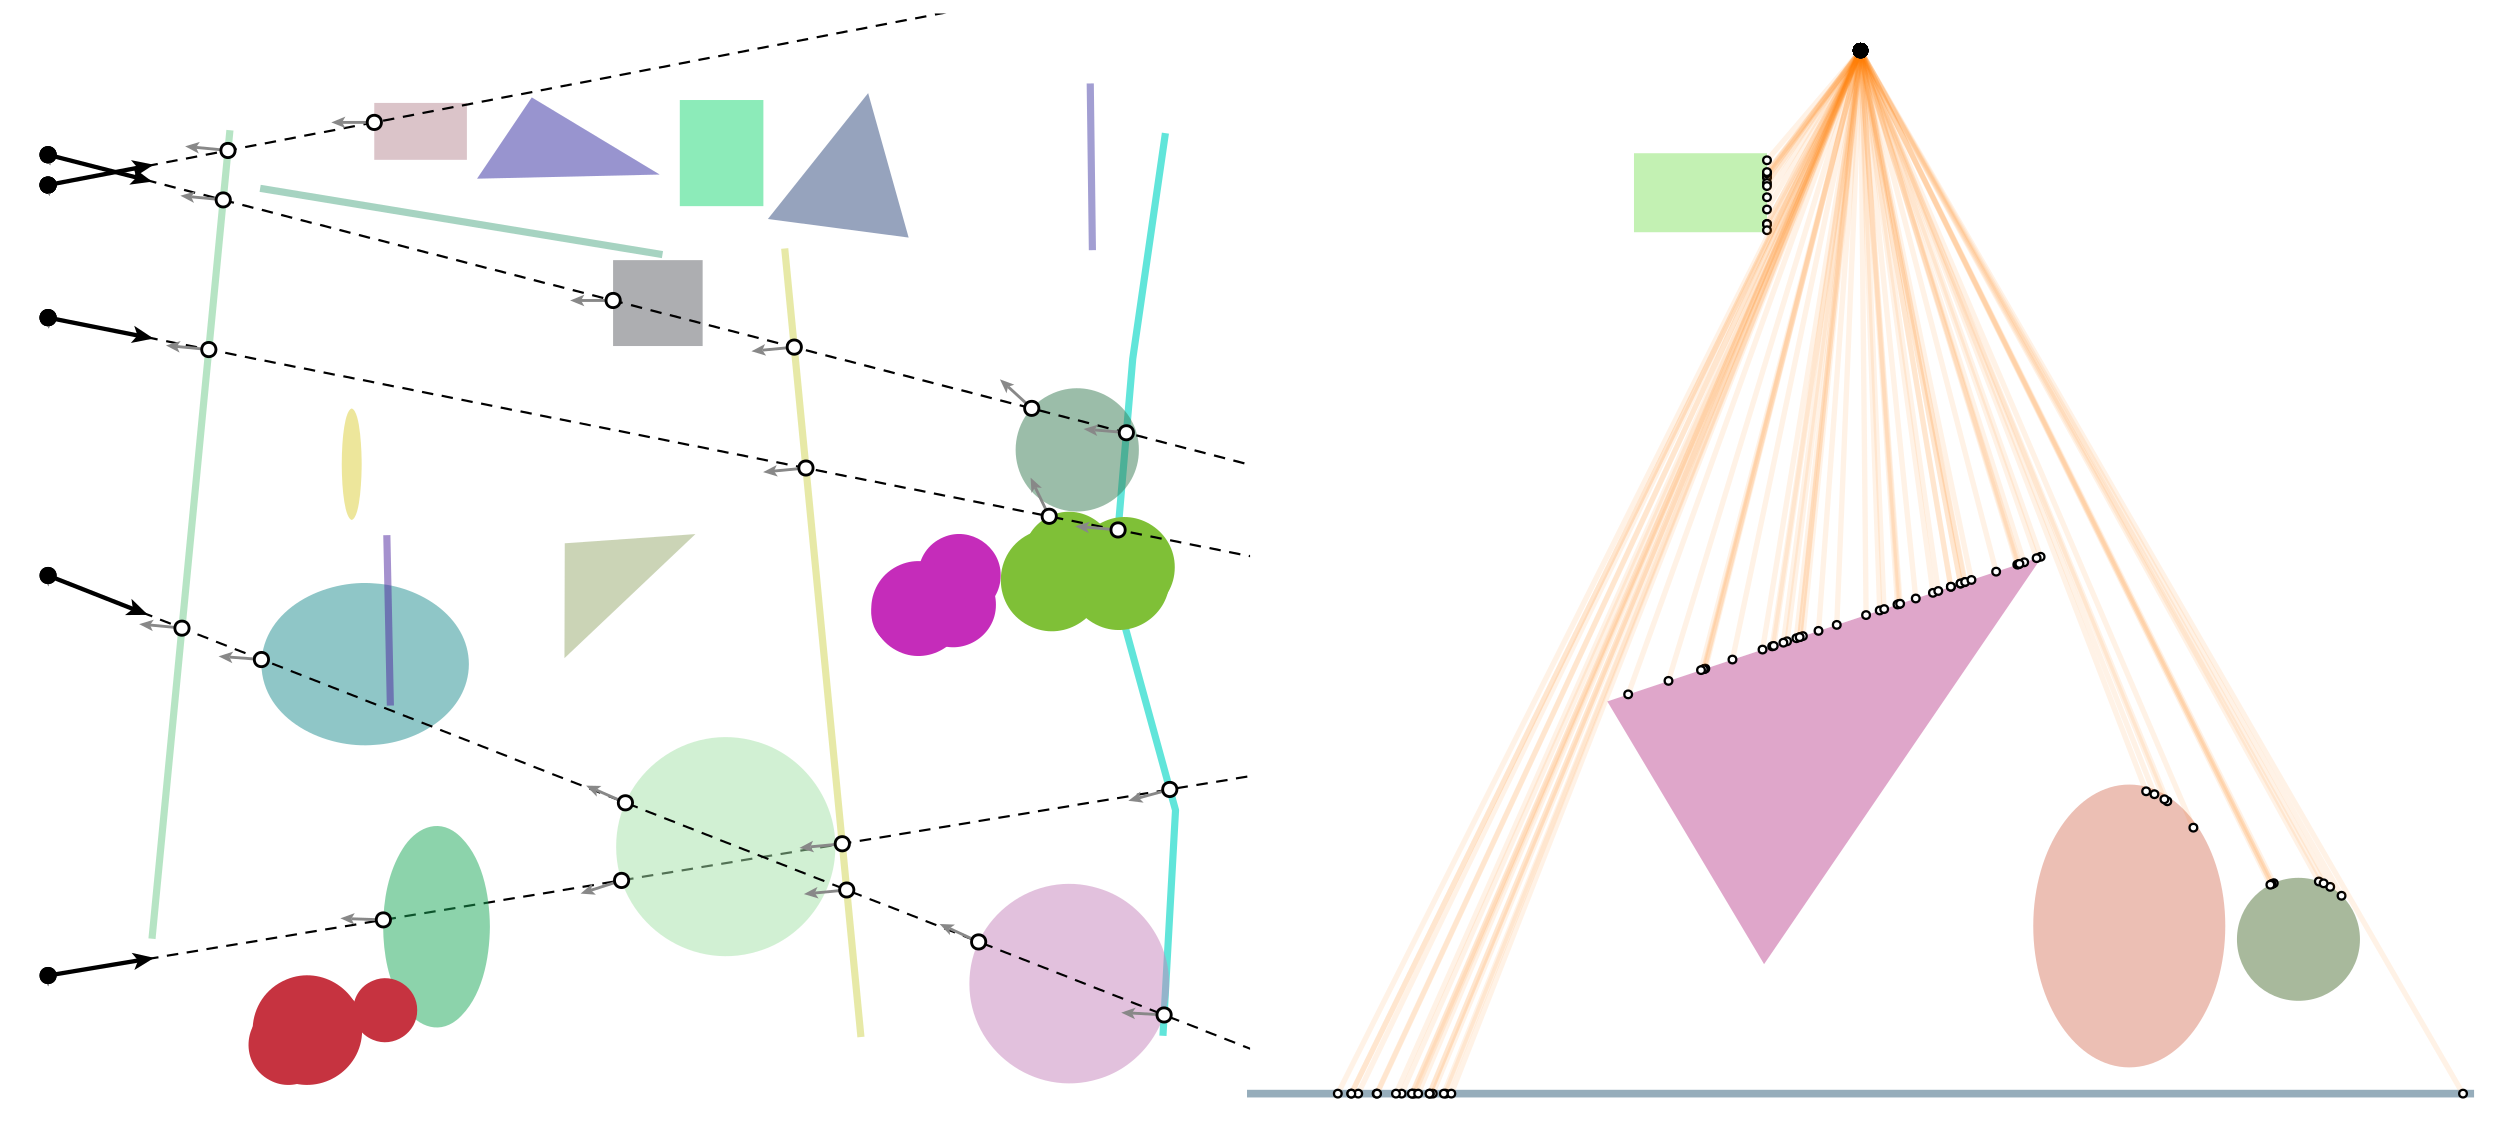 <?xml version="1.0" encoding="utf-8"?>
<!-- Generator: Adobe Illustrator 27.2.0, SVG Export Plug-In . SVG Version: 6.00 Build 0)  -->
<svg version="1.1" id="Layer_1" xmlns="http://www.w3.org/2000/svg" xmlns:xlink="http://www.w3.org/1999/xlink" x="0px" y="0px"
	 viewBox="0 0 1629.9 739" style="enable-background:new 0 0 1629.9 739;" xml:space="preserve">
<style type="text/css">
	.st0{fill:#FFFFFF;}
	.st1{stroke:#2F5D79;stroke-width:5;stroke-opacity:0.5;}
	.st2{fill:#DA816A;fill-opacity:0.5;}
	.st3{fill:#C04E97;fill-opacity:0.5;}
	.st4{fill:#89E469;fill-opacity:0.5;}
	.st5{fill:#53743A;fill-opacity:0.5;}
	.st6{fill:none;stroke:#FF8000;stroke-width:3.5;stroke-opacity:0.1;}
	.st7{fill:#FFFFFF;stroke:#000000;stroke-width:1.5;}
	.st8{clip-path:url(#SVGID_00000077285507005986684330000012713364918885770424_);}
	.st9{fill:none;stroke:#000000;stroke-width:2.803;}
	.st10{opacity:0.502;fill:#DCCE39;}
	.st11{fill:#888888;}
	.st12{fill:none;stroke:#000000;stroke-width:1.869;}
	.st13{opacity:0.502;fill:#2F487D;}
	.st14{opacity:0.502;fill:#1BA758;}
	.st15{fill:none;stroke:#888888;stroke-width:1.869;}
	.st16{opacity:0.502;fill:#97A96E;}
	.st17{fill:#C52CBA;}
	.st18{fill:none;stroke:#61E5DA;stroke-width:4.672;stroke-linejoin:round;}
	.st19{opacity:0.502;fill:#A4E1A7;}
	.st20{opacity:0.502;fill:#5C5E64;}
	.st21{fill:#C63340;}
	.st22{opacity:0.502;fill:none;stroke:#4FA783;stroke-width:4.672;}
	.st23{opacity:0.502;fill:#208D8F;}
	.st24{opacity:0.502;fill:#B88994;}
	.st25{opacity:0.502;fill:none;stroke:#4C259D;stroke-width:4.672;}
	.st26{opacity:0.502;fill:#387D55;}
	.st27{opacity:0.502;fill:none;stroke:#6FCA8A;stroke-width:4.672;}
	.st28{opacity:0.502;fill:#1AD874;}
	.st29{opacity:0.502;fill:none;stroke:#463FA5;stroke-width:4.672;}
	.st30{fill:#7FC037;}
	.st31{opacity:0.502;fill:#332AA0;}
	.st32{opacity:0.502;fill:none;stroke:#CFD450;stroke-width:4.672;}
	.st33{opacity:0.502;fill:#C583BC;}
</style>
<rect class="st0" width="1629.9" height="739"/>
<g>
	<g>
		<g>
			<path class="st1" d="M813,713h800"/>
		</g>
		<ellipse class="st2" cx="1388.2" cy="603.7" rx="62.6" ry="92.2"/>
		<polygon class="st3" points="1331.5,362.7 1150.1,628.6 1047.9,457.3 		"/>
		<rect x="1065.3" y="99.9" class="st4" width="86.7" height="51.5"/>
		<circle class="st5" cx="1498.5" cy="612.4" r="40.1"/>
	</g>
	<g>
		<path class="st6" d="M1213,33L913.8,713"/>
	</g>
	<circle class="st7" cx="913.8" cy="713" r="2.5"/>
	<circle cx="1213" cy="33" r="5"/>
	<g>
		<path class="st6" d="M1213,33L1213,33"/>
	</g>
	<circle class="st7" cx="1213" cy="33" r="2.5"/>
	<circle cx="1213" cy="33" r="5"/>
	<g>
		<path class="st6" d="M1213,33l-61,103.6"/>
	</g>
	<circle class="st7" cx="1152" cy="136.6" r="2.5"/>
	<circle cx="1213" cy="33" r="5"/>
	<g>
		<path class="st6" d="M1213,33L1213,33"/>
	</g>
	<circle class="st7" cx="1213" cy="33" r="2.5"/>
	<circle cx="1213" cy="33" r="5"/>
	<g>
		<path class="st6" d="M1213,33l-61,113"/>
	</g>
	<circle class="st7" cx="1152" cy="146" r="2.5"/>
	<circle cx="1213" cy="33" r="5"/>
	<g>
		<path class="st6" d="M1213,33L920.8,713"/>
	</g>
	<circle class="st7" cx="920.8" cy="713" r="2.5"/>
	<circle cx="1213" cy="33" r="5"/>
	<g>
		<path class="st6" d="M1213,33l25.1,360.8"/>
	</g>
	<circle class="st7" cx="1238.1" cy="393.8" r="2.5"/>
	<circle cx="1213" cy="33" r="5"/>
	<g>
		<path class="st6" d="M1213,33l200,489.4"/>
	</g>
	<circle class="st7" cx="1413" cy="522.4" r="2.5"/>
	<circle cx="1213" cy="33" r="5"/>
	<g>
		<path class="st6" d="M1213,33l106.6,333.7"/>
	</g>
	<circle class="st7" cx="1319.7" cy="366.6" r="2.5"/>
	<circle cx="1213" cy="33" r="5"/>
	<g>
		<path class="st6" d="M1213,33l268.3,543.3"/>
	</g>
	<circle class="st7" cx="1481.3" cy="576.3" r="2.5"/>
	<circle cx="1213" cy="33" r="5"/>
	<g>
		<path class="st6" d="M1213,33l217,506.7"/>
	</g>
	<circle class="st7" cx="1430" cy="539.6" r="2.5"/>
	<circle cx="1213" cy="33" r="5"/>
	<g>
		<path class="st6" d="M1213,33L881,713"/>
	</g>
	<circle class="st7" cx="881" cy="713" r="2.5"/>
	<circle cx="1213" cy="33" r="5"/>
	<g>
		<path class="st6" d="M1213,33l269.4,542.8"/>
	</g>
	<circle class="st7" cx="1482.4" cy="575.8" r="2.5"/>
	<circle cx="1213" cy="33" r="5"/>
	<g>
		<path class="st6" d="M1213,33l67.8,346.6"/>
	</g>
	<circle class="st7" cx="1280.8" cy="379.6" r="2.5"/>
	<circle cx="1213" cy="33" r="5"/>
	<g>
		<path class="st6" d="M1213,33l24.1,361.2"/>
	</g>
	<circle class="st7" cx="1237.1" cy="394.1" r="2.5"/>
	<circle cx="1213" cy="33" r="5"/>
	<g>
		<path class="st6" d="M1213,33l298.8,541.7"/>
	</g>
	<circle class="st7" cx="1511.8" cy="574.7" r="2.5"/>
	<circle cx="1213" cy="33" r="5"/>
	<g>
		<path class="st6" d="M1213,33l306.2,545.2"/>
	</g>
	<circle class="st7" cx="1519.2" cy="578.2" r="2.5"/>
	<circle cx="1213" cy="33" r="5"/>
	<g>
		<path class="st6" d="M1213,33l-61,82.7"/>
	</g>
	<circle class="st7" cx="1152" cy="115.7" r="2.5"/>
	<circle cx="1213" cy="33" r="5"/>
	<g>
		<path class="st6" d="M1213,33L922.2,713"/>
	</g>
	<circle class="st7" cx="922.2" cy="713" r="2.5"/>
	<circle cx="1213" cy="33" r="5"/>
	<g>
		<path class="st6" d="M1213,33l-41.9,383.2"/>
	</g>
	<circle class="st7" cx="1171.2" cy="416.1" r="2.5"/>
	<circle cx="1213" cy="33" r="5"/>
	<g>
		<path class="st6" d="M1213,33L1213,33"/>
	</g>
	<circle class="st7" cx="1213" cy="33" r="2.5"/>
	<circle cx="1213" cy="33" r="5"/>
	<g>
		<path class="st6" d="M1213,33L934.1,713"/>
	</g>
	<circle class="st7" cx="934.1" cy="713" r="2.5"/>
	<circle cx="1213" cy="33" r="5"/>
	<g>
		<path class="st6" d="M1213,33l-101.2,403"/>
	</g>
	<circle class="st7" cx="1111.8" cy="435.9" r="2.5"/>
	<circle cx="1213" cy="33" r="5"/>
	<g>
		<path class="st6" d="M1213,33l-61,80.6"/>
	</g>
	<circle class="st7" cx="1152" cy="113.5" r="2.5"/>
	<circle cx="1213" cy="33" r="5"/>
	<g>
		<path class="st6" d="M1213,33l-61,113.1"/>
	</g>
	<circle class="st7" cx="1152" cy="146.1" r="2.5"/>
	<circle cx="1213" cy="33" r="5"/>
	<g>
		<path class="st6" d="M1213,33l268.1,543.4"/>
	</g>
	<circle class="st7" cx="1481.1" cy="576.4" r="2.5"/>
	<circle cx="1213" cy="33" r="5"/>
	<g>
		<path class="st6" d="M1213,33l-125.3,411"/>
	</g>
	<circle class="st7" cx="1087.8" cy="443.9" r="2.5"/>
	<circle cx="1213" cy="33" r="5"/>
	<g>
		<path class="st6" d="M1213,33L942.5,713"/>
	</g>
	<circle class="st7" cx="942.5" cy="713" r="2.5"/>
	<circle cx="1213" cy="33" r="5"/>
	<g>
		<path class="st6" d="M1213,33l-61,82.2"/>
	</g>
	<circle class="st7" cx="1152" cy="115.2" r="2.5"/>
	<circle cx="1213" cy="33" r="5"/>
	<g>
		<path class="st6" d="M1213,33L920.5,713"/>
	</g>
	<circle class="st7" cx="920.5" cy="713" r="2.5"/>
	<circle cx="1213" cy="33" r="5"/>
	<g>
		<path class="st6" d="M1213,33l186.2,482.9"/>
	</g>
	<circle class="st7" cx="1399.2" cy="515.9" r="2.5"/>
	<circle cx="1213" cy="33" r="5"/>
	<g>
		<path class="st6" d="M1213,33L1213,33"/>
	</g>
	<circle class="st7" cx="1213" cy="33" r="2.5"/>
	<circle cx="1213" cy="33" r="5"/>
	<g>
		<path class="st6" d="M1213,33L897.5,713"/>
	</g>
	<circle class="st7" cx="897.5" cy="713" r="2.5"/>
	<circle cx="1213" cy="33" r="5"/>
	<g>
		<path class="st6" d="M1213,33l-15.5,374.4"/>
	</g>
	<circle class="st7" cx="1197.5" cy="407.4" r="2.5"/>
	<circle cx="1213" cy="33" r="5"/>
	<g>
		<path class="st6" d="M1213,33l36,357.2"/>
	</g>
	<circle class="st7" cx="1249" cy="390.2" r="2.5"/>
	<circle cx="1213" cy="33" r="5"/>
	<g>
		<path class="st6" d="M1213,33l301.9,542.9"/>
	</g>
	<circle class="st7" cx="1514.9" cy="575.9" r="2.5"/>
	<circle cx="1213" cy="33" r="5"/>
	<g>
		<path class="st6" d="M1213,33l-61,71.5"/>
	</g>
	<circle class="st7" cx="1152" cy="104.5" r="2.5"/>
	<circle cx="1213" cy="33" r="5"/>
	<g>
		<path class="st6" d="M1213,33L1213,33"/>
	</g>
	<circle class="st7" cx="1213" cy="33" r="2.5"/>
	<circle cx="1213" cy="33" r="5"/>
	<g>
		<path class="st6" d="M1213,33l12.5,365"/>
	</g>
	<circle class="st7" cx="1225.5" cy="398" r="2.5"/>
	<circle cx="1213" cy="33" r="5"/>
	<g>
		<path class="st6" d="M1213,33l-151.5,419.7"/>
	</g>
	<circle class="st7" cx="1061.5" cy="452.7" r="2.5"/>
	<circle cx="1213" cy="33" r="5"/>
	<g>
		<path class="st6" d="M1213,33L910.1,713"/>
	</g>
	<circle class="st7" cx="910.1" cy="713" r="2.5"/>
	<circle cx="1213" cy="33" r="5"/>
	<g>
		<path class="st6" d="M1213,33l-39.5,382.4"/>
	</g>
	<circle class="st7" cx="1173.6" cy="415.3" r="2.5"/>
	<circle cx="1213" cy="33" r="5"/>
	<g>
		<path class="st6" d="M1213,33l47.2,353.5"/>
	</g>
	<circle class="st7" cx="1260.2" cy="386.5" r="2.5"/>
	<circle cx="1213" cy="33" r="5"/>
	<g>
		<path class="st6" d="M1213,33l65.2,347.5"/>
	</g>
	<circle class="st7" cx="1278.2" cy="380.5" r="2.5"/>
	<circle cx="1213" cy="33" r="5"/>
	<g>
		<path class="st6" d="M1213,33l198,488.2"/>
	</g>
	<circle class="st7" cx="1411.1" cy="521.1" r="2.5"/>
	<circle cx="1213" cy="33" r="5"/>
	<g>
		<path class="st6" d="M1213,33L1213,33"/>
	</g>
	<circle class="st7" cx="1213" cy="33" r="2.5"/>
	<circle cx="1213" cy="33" r="5"/>
	<g>
		<path class="st6" d="M1213,33l-61,80"/>
	</g>
	<circle class="st7" cx="1152" cy="113" r="2.5"/>
	<circle cx="1213" cy="33" r="5"/>
	<g>
		<path class="st6" d="M1213,33l58.8,349.6"/>
	</g>
	<circle class="st7" cx="1271.9" cy="382.6" r="2.5"/>
	<circle cx="1213" cy="33" r="5"/>
	<g>
		<path class="st6" d="M1213,33l-61,86.4"/>
	</g>
	<circle class="st7" cx="1152" cy="119.3" r="2.5"/>
	<circle cx="1213" cy="33" r="5"/>
	<g>
		<path class="st6" d="M1213,33l65.2,347.5"/>
	</g>
	<circle class="st7" cx="1278.2" cy="380.4" r="2.5"/>
	<circle cx="1213" cy="33" r="5"/>
	<g>
		<path class="st6" d="M1213,33l267.2,543.9"/>
	</g>
	<circle class="st7" cx="1480.2" cy="576.8" r="2.5"/>
	<circle cx="1213" cy="33" r="5"/>
	<g>
		<path class="st6" d="M1213,33l-61,117.1"/>
	</g>
	<circle class="st7" cx="1152" cy="150.1" r="2.5"/>
	<circle cx="1213" cy="33" r="5"/>
	<g>
		<path class="st6" d="M1213,33l-57.6,388.4"/>
	</g>
	<circle class="st7" cx="1155.4" cy="421.4" r="2.5"/>
	<circle cx="1213" cy="33" r="5"/>
	<g>
		<path class="st6" d="M1213,33l88.4,339.7"/>
	</g>
	<circle class="st7" cx="1301.4" cy="372.7" r="2.5"/>
	<circle cx="1213" cy="33" r="5"/>
	<g>
		<path class="st6" d="M1213,33l3.6,368"/>
	</g>
	<circle class="st7" cx="1216.6" cy="401" r="2.5"/>
	<circle cx="1213" cy="33" r="5"/>
	<g>
		<path class="st6" d="M1213,33l-101.9,403.2"/>
	</g>
	<circle class="st7" cx="1111.2" cy="436.1" r="2.5"/>
	<circle cx="1213" cy="33" r="5"/>
	<g>
		<path class="st6" d="M1213,33l-102.3,403.3"/>
	</g>
	<circle class="st7" cx="1110.7" cy="436.3" r="2.5"/>
	<circle cx="1213" cy="33" r="5"/>
	<g>
		<path class="st6" d="M1213,33l-47.9,385.2"/>
	</g>
	<circle class="st7" cx="1165.1" cy="418.1" r="2.5"/>
	<circle cx="1213" cy="33" r="5"/>
	<g>
		<path class="st6" d="M1213,33l68.2,346.5"/>
	</g>
	<circle class="st7" cx="1281.2" cy="379.4" r="2.5"/>
	<circle cx="1213" cy="33" r="5"/>
	<g>
		<path class="st6" d="M1213,33l25.8,360.6"/>
	</g>
	<circle class="st7" cx="1238.8" cy="393.6" r="2.5"/>
	<circle cx="1213" cy="33" r="5"/>
	<g>
		<path class="st6" d="M1213,33L932.2,713"/>
	</g>
	<circle class="st7" cx="932.2" cy="713" r="2.5"/>
	<circle cx="1213" cy="33" r="5"/>
	<g>
		<path class="st6" d="M1213,33l313.6,551"/>
	</g>
	<circle class="st7" cx="1526.6" cy="584" r="2.5"/>
	<circle cx="1213" cy="33" r="5"/>
	<g>
		<path class="st6" d="M1213,33L1213,33"/>
	</g>
	<circle class="st7" cx="1213" cy="33" r="2.5"/>
	<circle cx="1213" cy="33" r="5"/>
	<g>
		<path class="st6" d="M1213,33L1213,33"/>
	</g>
	<circle class="st7" cx="1213" cy="33" r="2.5"/>
	<circle cx="1213" cy="33" r="5"/>
	<g>
		<path class="st6" d="M1213,33l-61,88.4"/>
	</g>
	<circle class="st7" cx="1152" cy="121.3" r="2.5"/>
	<circle cx="1213" cy="33" r="5"/>
	<g>
		<path class="st6" d="M1213,33L1330.4,363"/>
	</g>
	<circle class="st7" cx="1330.4" cy="363" r="2.5"/>
	<circle cx="1213" cy="33" r="5"/>
	<g>
		<path class="st6" d="M1213,33l392.7,680"/>
	</g>
	<circle class="st7" cx="1605.8" cy="713" r="2.5"/>
	<circle cx="1213" cy="33" r="5"/>
	<g>
		<path class="st6" d="M1213,33L1213,33"/>
	</g>
	<circle class="st7" cx="1213" cy="33" r="2.5"/>
	<circle cx="1213" cy="33" r="5"/>
	<g>
		<path class="st6" d="M1213,33L885.5,713"/>
	</g>
	<circle class="st7" cx="885.5" cy="713" r="2.5"/>
	<circle cx="1213" cy="33" r="5"/>
	<g>
		<path class="st6" d="M1213,33l-61,95.6"/>
	</g>
	<circle class="st7" cx="1152" cy="128.6" r="2.5"/>
	<circle cx="1213" cy="33" r="5"/>
	<g>
		<path class="st6" d="M1213,33l102.2,335.1"/>
	</g>
	<circle class="st7" cx="1315.2" cy="368.1" r="2.5"/>
	<circle cx="1213" cy="33" r="5"/>
	<g>
		<path class="st6" d="M1213,33l-63.9,390.5"/>
	</g>
	<circle class="st7" cx="1149.1" cy="423.5" r="2.5"/>
	<circle cx="1213" cy="33" r="5"/>
	<g>
		<path class="st6" d="M1213,33l114.8,330.9"/>
	</g>
	<circle class="st7" cx="1327.8" cy="363.9" r="2.5"/>
	<circle cx="1213" cy="33" r="5"/>
	<g>
		<path class="st6" d="M1213,33L946.2,713"/>
	</g>
	<circle class="st7" cx="946.2" cy="713" r="2.5"/>
	<circle cx="1213" cy="33" r="5"/>
	<g>
		<path class="st6" d="M1213,33l102.9,334.9"/>
	</g>
	<circle class="st7" cx="1315.9" cy="367.9" r="2.5"/>
	<circle cx="1213" cy="33" r="5"/>
	<g>
		<path class="st6" d="M1213,33L1213,33"/>
	</g>
	<circle class="st7" cx="1213" cy="33" r="2.5"/>
	<circle cx="1213" cy="33" r="5"/>
	<g>
		<path class="st6" d="M1213,33l-27.4,378.3"/>
	</g>
	<circle class="st7" cx="1185.6" cy="411.3" r="2.5"/>
	<circle cx="1213" cy="33" r="5"/>
	<g>
		<path class="st6" d="M1213,33l72.3,345.1"/>
	</g>
	<circle class="st7" cx="1285.3" cy="378.1" r="2.5"/>
	<circle cx="1213" cy="33" r="5"/>
	<g>
		<path class="st6" d="M1213,33l-61,79.3"/>
	</g>
	<circle class="st7" cx="1152" cy="112.2" r="2.5"/>
	<circle cx="1213" cy="33" r="5"/>
	<g>
		<path class="st6" d="M1213,33l-37.6,381.8"/>
	</g>
	<circle class="st7" cx="1175.4" cy="414.7" r="2.5"/>
	<circle cx="1213" cy="33" r="5"/>
	<g>
		<path class="st6" d="M1213,33L897.8,713"/>
	</g>
	<circle class="st7" cx="897.8" cy="713" r="2.5"/>
	<circle cx="1213" cy="33" r="5"/>
	<g>
		<path class="st6" d="M1213,33l50.7,352.3"/>
	</g>
	<circle class="st7" cx="1263.7" cy="385.3" r="2.5"/>
	<circle cx="1213" cy="33" r="5"/>
	<g>
		<path class="st6" d="M1213,33l-104,403.9"/>
	</g>
	<circle class="st7" cx="1109" cy="436.9" r="2.5"/>
	<circle cx="1213" cy="33" r="5"/>
	<g>
		<path class="st6" d="M1213,33L924.6,713"/>
	</g>
	<circle class="st7" cx="924.6" cy="713" r="2.5"/>
	<circle cx="1213" cy="33" r="5"/>
	<g>
		<path class="st6" d="M1213,33L872.2,713"/>
	</g>
	<circle class="st7" cx="872.2" cy="713" r="2.5"/>
	<circle cx="1213" cy="33" r="5"/>
	<g>
		<path class="st6" d="M1213,33l15.3,364.1"/>
	</g>
	<circle class="st7" cx="1228.4" cy="397.1" r="2.5"/>
	<circle cx="1213" cy="33" r="5"/>
	<g>
		<path class="st6" d="M1213,33l-39.7,382.5"/>
	</g>
	<circle class="st7" cx="1173.3" cy="415.4" r="2.5"/>
	<circle cx="1213" cy="33" r="5"/>
	<g>
		<path class="st6" d="M1213,33l-83.5,397"/>
	</g>
	<circle class="st7" cx="1129.5" cy="430" r="2.5"/>
	<circle cx="1213" cy="33" r="5"/>
	<g>
		<path class="st6" d="M1213,33l191.6,484.8"/>
	</g>
	<circle class="st7" cx="1404.6" cy="517.8" r="2.5"/>
	<circle cx="1213" cy="33" r="5"/>
	<g>
		<path class="st6" d="M1213,33L1213,33"/>
	</g>
	<circle class="st7" cx="1213" cy="33" r="2.5"/>
	<circle cx="1213" cy="33" r="5"/>
	<g>
		<path class="st6" d="M1213,33l58.9,349.6"/>
	</g>
	<circle class="st7" cx="1271.9" cy="382.5" r="2.5"/>
	<circle cx="1213" cy="33" r="5"/>
	<g>
		<path class="st6" d="M1213,33L932,713"/>
	</g>
	<circle class="st7" cx="932" cy="713" r="2.5"/>
	<circle cx="1213" cy="33" r="5"/>
	<g>
		<path class="st6" d="M1213,33L1213,33"/>
	</g>
	<circle class="st7" cx="1213" cy="33" r="2.5"/>
	<circle cx="1213" cy="33" r="5"/>
	<g>
		<path class="st6" d="M1213,33L1213,33"/>
	</g>
	<circle class="st7" cx="1213" cy="33" r="2.5"/>
	<circle cx="1213" cy="33" r="5"/>
	<g>
		<path class="st6" d="M1213,33l-50.3,386"/>
	</g>
	<circle class="st7" cx="1162.7" cy="419" r="2.5"/>
	<circle cx="1213" cy="33" r="5"/>
	<g>
		<path class="st6" d="M1213,33l103.6,334.7"/>
	</g>
	<circle class="st7" cx="1316.6" cy="367.6" r="2.5"/>
	<circle cx="1213" cy="33" r="5"/>
	<g>
		<path class="st6" d="M1213,33L941.3,713"/>
	</g>
	<circle class="st7" cx="941.3" cy="713" r="2.5"/>
	<circle cx="1213" cy="33" r="5"/>
	<g>
		<path class="st6" d="M1213,33L881,713"/>
	</g>
	<circle class="st7" cx="881" cy="713" r="2.5"/>
	<circle cx="1213" cy="33" r="5"/>
	<g>
		<path class="st6" d="M1213,33l-56.6,388.1"/>
	</g>
	<circle class="st7" cx="1156.4" cy="421.1" r="2.5"/>
	<circle cx="1213" cy="33" r="5"/>
	<g>
		<path class="st6" d="M1213,33L1213,33"/>
	</g>
	<circle class="st7" cx="1213" cy="33" r="2.5"/>
	<circle cx="1213" cy="33" r="5"/>
	<penrose>
		<version>0.1</version>
		<variation>MallardSquid53605</variation>
		<sub>Ray r1
Ray r2
Ray r3
Ray r4
Ray r5
Ray r6
Ray r7
Ray r8
Ray r9
Ray r10
Ray r11
Ray r12
Ray r13
Ray r14
Ray r15
Ray r16
Ray r17
Ray r18
Ray r19
Ray r20
Ray r21
Ray r22
Ray r23
Ray r24
Ray r25
Ray r26
Ray r27
Ray r28
Ray r29
Ray r30
Ray r31
Ray r32
Ray r33
Ray r34
Ray r35
Ray r36
Ray r37
Ray r38
Ray r39
Ray r40
Ray r41
Ray r42
Ray r43
Ray r44
Ray r45
Ray r46
Ray r47
Ray r48
Ray r49
Ray r50
Ray r51
Ray r52
Ray r53
Ray r54
Ray r55
Ray r56
Ray r57
Ray r58
Ray r59
Ray r60
Ray r61
Ray r62
Ray r63
Ray r64
Ray r65
Ray r66
Ray r67
Ray r68
Ray r69
Ray r70
Ray r71
Ray r72
Ray r73
Ray r74
Ray r75
Ray r76
Ray r77
Ray r78
Ray r79
Ray r80
Ray r81
Ray r82
Ray r83
Ray r84
Ray r85
Ray r86
Ray r87
Ray r88
Ray r89
Ray r90
Ray r91
Ray r92
Ray r93
Ray r94
Ray r95
Ray r96
Ray r97
Ray r98
Ray r99
Ray r100

Group G
			</sub>
		<sty>canvas {
   width = 800
   height = 700
}

-- Rules for drawing each type of shape

forall Ray r {
   scalar theta = random( 4, 5.42 )
   vec2 r.pos = (0,canvas.height/2 - 10.)
   vec2 r.vec = [ cos(theta), sin(theta) ]

   shape r.icon = Circle {
      center: r.pos
      r: 5
      fillColor: #000000ff
   } 
}

forall Group G {
   shape G.line = Line {
      start: (-canvas.width/2,-canvas.height/2 + 10)
      end: (canvas.width/2,-canvas.height/2 + 10)
      strokeWidth: 5
   }
   shape G.rectangle = Rectangle {
      center: (?, ?)
      width: random(40,100)
      height: random(40,100)
      strokeWidth: 1
   }
   shape G.circle = Circle {
      center: (?,?)
      r: random(40,80)
   }
   shape G.ellipse = Ellipse {
      center: (?,?)
      rx: random(60,100)
      ry: random(60,100)
   }

   vec2 p0 = (?,?)
   vec2 p1 = (?,?)
   vec2 p2 = (?,?)
   shape G.polygon = Polygon {
      points: [ p0, p1, p2 ]
   }
   vec2 e01 = p1-p0
   vec2 e12 = p2-p1
   vec2 e20 = p0-p2
   ensure angleBetween( e01, -e12 ) &gt; toRadians(30)
   ensure angleBetween( e12, -e20 ) &gt; toRadians(30)
   ensure angleBetween( e20, -e01 ) &gt; toRadians(30)
   ensure abs(cross2D( e01, -e12 )) &gt; 50

   shape G.icon = Group {
      shapes: [ G.line, G.rectangle, G.circle, G.ellipse, G.polygon ]
   }

   ensure disjoint( G.line, G.rectangle )
   ensure disjoint( G.line, G.circle )
   ensure disjoint( G.line, G.ellipse )
   ensure disjoint( G.line, G.polygon )
   ensure disjoint( G.rectangle, G.circle )
   ensure disjoint( G.rectangle, G.ellipse )
   ensure disjoint( G.rectangle, G.polygon )
   ensure disjoint( G.circle, G.ellipse )
   ensure disjoint( G.circle, G.polygon )
   ensure disjoint( G.ellipse, G.polygon )
}

forall Ray r; Shape S
{
   vec2 p = rayIntersect( S.icon, r.pos, r.vec )

   shape intersectDot = Circle {
      r: r.icon.r / 2
      center: p
      fillColor: #ffffffff
      strokeColor: #000000ff
      strokeWidth: 1.5
      ensureOnCanvas: false
   }

   shape line = Line {
      start: r.pos
      end: p
      strokeColor: rgba(1,.5,0,.1)
      strokeWidth: 3.5
      ensureOnCanvas: false
   }

   layer intersectDot below r.icon
   layer intersectDot above S.icon
   layer intersectDot above line
}
			</sty>
		<dsl>type Ray

type Shape
type Line &lt;: Shape
type Polyline
type Polygon &lt;: Shape
type Rectangle &lt;: Shape
type Circle &lt;: Shape
type Ellipse

type Group &lt;: Shape
			</dsl>
	</penrose>
</g>
<g>
	<defs>
		<rect id="SVGID_1_" x="7.7" y="8.8" width="807.3" height="715.7"/>
	</defs>
	<clipPath id="SVGID_00000098905211572051382820000003431966302119169202_">
		<use xlink:href="#SVGID_1_"  style="overflow:visible;"/>
	</clipPath>
	<g style="clip-path:url(#SVGID_00000098905211572051382820000003431966302119169202_);">
		<path d="M999.3,474.7l7.4-1.2l0.2,1.4l-7.4,1.2 M986.4,476.8l7.4-1.2l0.2,1.4l-7.4,1.2 M973.5,479l7.4-1.2l0.2,1.4l-7.4,1.2
			 M960.6,481.1l7.4-1.2l0.2,1.4l-7.4,1.2 M947.7,483.3l7.4-1.2l0.2,1.4l-7.4,1.2 M934.7,485.4l7.4-1.2l0.2,1.4l-7.4,1.2
			 M921.8,487.5l7.4-1.2l0.2,1.4l-7.4,1.2 M908.9,489.7l7.4-1.2l0.2,1.4l-7.4,1.2 M896,491.8l7.4-1.2l0.2,1.4l-7.4,1.2 M883.1,494
			l7.4-1.2l0.2,1.4l-7.4,1.2 M870.2,496.1l7.4-1.2l0.2,1.4l-7.4,1.2 M857.3,498.3l7.4-1.2l0.2,1.4l-7.4,1.2 M844.4,500.4l7.4-1.2
			l0.2,1.4l-7.4,1.2 M831.5,502.5l7.4-1.2l0.2,1.4l-7.4,1.2 M818.6,504.7l7.4-1.2l0.2,1.4l-7.4,1.2 M805.7,506.8l7.4-1.2l0.2,1.4
			l-7.4,1.2 M792.8,509l7.4-1.2l0.2,1.4l-7.4,1.2 M779.9,511.1l7.4-1.2l0.2,1.4l-7.4,1.2 M766.9,513.2l7.4-1.2l0.2,1.4l-7.4,1.2
			 M754,515.4l7.4-1.2l0.2,1.4l-7.4,1.2 M741.1,517.5l7.4-1.2l0.2,1.4l-7.4,1.2 M728.2,519.7l7.4-1.2l0.2,1.4l-7.4,1.2 M715.3,521.8
			l7.4-1.2l0.2,1.4l-7.4,1.2 M702.4,523.9l7.4-1.2l0.2,1.4l-7.4,1.2 M689.5,526.1l7.4-1.2l0.2,1.4l-7.4,1.2 M676.6,528.2l7.4-1.2
			l0.2,1.4l-7.4,1.2 M663.7,530.4l7.4-1.2l0.2,1.4l-7.4,1.2 M650.8,532.5l7.4-1.2l0.2,1.4l-7.4,1.2 M637.9,534.6l7.4-1.2l0.2,1.4
			l-7.4,1.2 M625,536.8l7.4-1.2l0.2,1.4l-7.4,1.2 M612.1,538.9l7.4-1.2l0.2,1.4l-7.4,1.2 M599.1,541.1l7.4-1.2l0.2,1.4l-7.4,1.2
			 M586.2,543.2l7.4-1.2l0.2,1.4l-7.4,1.2 M573.3,545.4l7.4-1.2l0.2,1.4l-7.4,1.2 M560.4,547.5l7.4-1.2l0.2,1.4l-7.4,1.2
			 M547.5,549.6l7.4-1.2l0.2,1.4l-7.4,1.2 M534.6,551.8l7.4-1.2l0.2,1.4l-7.4,1.2 M521.7,553.9l7.4-1.2l0.2,1.4l-7.4,1.2
			 M508.8,556.1l7.4-1.2l0.2,1.4l-7.4,1.2 M495.9,558.2l7.4-1.2l0.2,1.4l-7.4,1.2 M483,560.3l7.4-1.2l0.2,1.4l-7.4,1.2 M470.1,562.5
			l7.4-1.2l0.2,1.4l-7.4,1.2 M457.2,564.6l7.4-1.2l0.2,1.4l-7.4,1.2 M444.3,566.8l7.4-1.2l0.2,1.4l-7.4,1.2 M431.4,568.9l7.4-1.2
			l0.2,1.4l-7.4,1.2 M418.4,571l7.4-1.2l0.2,1.4l-7.4,1.2 M405.5,573.2l7.4-1.2l0.2,1.4l-7.4,1.2 M392.6,575.3l7.4-1.2l0.2,1.4
			l-7.4,1.2 M379.7,577.5l7.4-1.2l0.2,1.4l-7.4,1.2 M366.8,579.6l7.4-1.2l0.2,1.4L367,581 M353.9,581.8l7.4-1.2l0.2,1.4l-7.4,1.2
			 M341,583.9l7.4-1.2l0.2,1.4l-7.4,1.2 M328.1,586l7.4-1.2l0.2,1.4l-7.4,1.2 M315.2,588.2l7.4-1.2l0.2,1.4l-7.4,1.2 M302.3,590.3
			l7.4-1.2l0.2,1.4l-7.4,1.2 M289.4,592.5l7.4-1.2l0.2,1.4l-7.4,1.2 M276.5,594.6l7.4-1.2l0.2,1.4l-7.4,1.2 M263.6,596.7l7.4-1.2
			l0.2,1.4l-7.4,1.2 M250.6,598.9l7.4-1.2l0.2,1.4l-7.4,1.2 M237.7,601l7.4-1.2l0.2,1.4l-7.4,1.2 M224.8,603.2l7.4-1.2l0.2,1.4
			l-7.4,1.2 M211.9,605.3l7.4-1.2l0.2,1.4l-7.4,1.2 M199,607.4l7.4-1.2l0.2,1.4l-7.4,1.2 M186.1,609.6l7.4-1.2l0.2,1.4l-7.4,1.2
			 M173.2,611.7l7.4-1.2l0.2,1.4l-7.4,1.2 M160.3,613.9l7.4-1.2l0.2,1.4l-7.4,1.2 M147.4,616l7.4-1.2l0.2,1.4l-7.4,1.2 M134.5,618.1
			l7.4-1.2l0.2,1.4l-7.4,1.2 M121.6,620.3l7.4-1.2l0.2,1.4l-7.4,1.2 M108.7,622.4l7.4-1.2l0.2,1.4l-7.4,1.2 M95.8,624.6l7.4-1.2
			l0.2,1.4L96,626 M82.8,626.7l7.4-1.2l0.2,1.4l-7.4,1.2 M69.9,628.9l7.4-1.2l0.2,1.4l-7.4,1.2 M57,631l7.4-1.2l0.2,1.4l-7.4,1.2
			 M44.1,633.1l7.4-1.2l0.2,1.4l-7.4,1.2 M31.2,635.3l7.4-1.2l0.2,1.4l-7.4,1.2"/>
		<line x1="31.3" y1="636" x2="90" y2="626.2"/>
		<line class="st9" x1="31.3" y1="636" x2="90" y2="626.2"/>
	</g>
	<g style="clip-path:url(#SVGID_00000098905211572051382820000003431966302119169202_);">
		<g>
			<g>
				<g>
					<polygon points="100.5,624.5 87.6,632.4 90,626.2 85.8,621.2 					"/>
				</g>
			</g>
		</g>
	</g>
	<g style="clip-path:url(#SVGID_00000098905211572051382820000003431966302119169202_);">
		<path class="st10" d="M235.8,302.6c0,6.2-0.6,34.6-6.5,36.4c-8.6-2.3-8.7-70.3,0-72.7C235.2,268.1,235.8,296.4,235.8,302.6z"/>
	</g>
	<g style="clip-path:url(#SVGID_00000098905211572051382820000003431966302119169202_);">
		<g>
			<g>
				<g>
					<polygon class="st11" points="31.4,643.1 27.5,633.8 31.3,636 35.1,633.7 					"/>
				</g>
			</g>
		</g>
	</g>
	<g style="clip-path:url(#SVGID_00000098905211572051382820000003431966302119169202_);">
		<path class="st0" d="M36,636c-0.2,6.2-9.2,6.2-9.3,0C26.8,629.8,35.8,629.8,36,636z"/>
		<path class="st12" d="M36,636c-0.2,6.2-9.2,6.2-9.3,0C26.8,629.8,35.8,629.8,36,636z"/>
		<polygon class="st13" points="592.4,154.9 566,60.7 500.6,142.8 		"/>
		<path class="st14" d="M319.4,604.1c-0.2,20.7-4.9,46.8-21.5,60.8c-13.2,10.6-27.5,2.9-35.4-9.9c-9.4-15-12.6-33.3-12.7-50.8
			c0.1-17.5,3.3-35.8,12.7-50.8c7.9-12.8,22.2-20.5,35.4-9.9C314.5,557.3,319.2,583.4,319.4,604.1z"/>
		<line x1="249.9" y1="599.7" x2="229" y2="599"/>
		<line class="st15" x1="249.9" y1="599.7" x2="229" y2="599"/>
	</g>
	<g style="clip-path:url(#SVGID_00000098905211572051382820000003431966302119169202_);">
		<g>
			<g>
				<g>
					<polygon class="st11" points="221.9,598.7 231.3,595.3 229,599 231,602.8 					"/>
				</g>
			</g>
		</g>
	</g>
	<g style="clip-path:url(#SVGID_00000098905211572051382820000003431966302119169202_);">
		<path class="st0" d="M254.6,599.7c-0.2,6.2-9.2,6.2-9.3,0C245.4,593.6,254.4,593.6,254.6,599.7z"/>
		<path class="st12" d="M254.6,599.7c-0.2,6.2-9.2,6.2-9.3,0C245.4,593.6,254.4,593.6,254.6,599.7z"/>
		<polygon class="st16" points="453.4,348.2 368.2,354.2 368,429.1 		"/>
		<path class="st17" d="M649.3,394.3c0.1,20.8-22.6,34.3-40.8,24.4c-20.6-11-19.1-41.1,2.5-50.1
			C628.9,361.1,649.5,374.8,649.3,394.3z"/>
		<path class="st17" d="M652.4,375.1c0.1,20.2-21.9,33.4-39.6,23.7c-20-10.6-18.5-40,2.4-48.6C632.5,342.8,652.6,356.2,652.4,375.1z
			"/>
		<path class="st17" d="M612.5,399.9c0.2,16.6-18.1,27.5-32.7,19.6c-15.6-8.2-15.6-31,0-39.2C594.4,372.3,612.7,383.3,612.5,399.9z"
			/>
		<path class="st17" d="M629.8,396.8c0.1,23.1-25.1,38.3-45.5,27.2c-22.9-12.2-21.3-45.8,2.7-55.8C607.1,359.7,630,375,629.8,396.8z
			"/>
		<polyline class="st18" points="759.8,86.8 738.5,233.9 725.9,381 766.4,528.2 758.2,675.3 		"/>
		<line x1="762.6" y1="514.7" x2="742.5" y2="520.2"/>
		<line class="st15" x1="762.6" y1="514.7" x2="742.5" y2="520.2"/>
	</g>
	<g style="clip-path:url(#SVGID_00000098905211572051382820000003431966302119169202_);">
		<g>
			<g>
				<g>
					<polygon class="st11" points="735.6,522.1 743.6,516 742.5,520.2 745.6,523.3 					"/>
				</g>
			</g>
		</g>
	</g>
	<g style="clip-path:url(#SVGID_00000098905211572051382820000003431966302119169202_);">
		<path class="st0" d="M767.3,514.7c-0.2,6.2-9.2,6.2-9.3,0C758.1,508.5,767.2,508.5,767.3,514.7z"/>
		<path class="st12" d="M767.3,514.7c-0.2,6.2-9.2,6.2-9.3,0C758.1,508.5,767.2,508.5,767.3,514.7z"/>
		<path class="st19" d="M544.6,552c0.3,30.9-21.1,59.7-50.7,68.3c-45.6,13.9-92.3-20.6-92.2-68.3c-0.1-47.7,46.5-82.3,92.2-68.3
			C523.5,492.4,544.9,521.2,544.6,552z"/>
		<line x1="405.2" y1="574" x2="385.3" y2="580.4"/>
		<line class="st15" x1="405.2" y1="574" x2="385.3" y2="580.4"/>
	</g>
	<g style="clip-path:url(#SVGID_00000098905211572051382820000003431966302119169202_);">
		<g>
			<g>
				<g>
					<polygon class="st11" points="378.5,582.6 386.2,576.1 385.3,580.4 388.5,583.3 					"/>
				</g>
			</g>
		</g>
	</g>
	<g style="clip-path:url(#SVGID_00000098905211572051382820000003431966302119169202_);">
		<path class="st0" d="M409.9,574c-0.2,6.2-9.2,6.2-9.3,0C400.7,567.8,409.7,567.8,409.9,574z"/>
		<path class="st12" d="M409.9,574c-0.2,6.2-9.2,6.2-9.3,0C400.7,567.8,409.7,567.8,409.9,574z"/>
		<rect x="399.7" y="169.6" class="st20" width="58.4" height="56"/>
		<path class="st21" d="M236.7,666.4c0.2,13.7-14.4,23.4-27,18c-16-6.6-16-29.4,0-36C222.3,643,236.9,652.8,236.7,666.4z"/>
		<path class="st21" d="M272,658.6c0.2,14.6-15.4,25.1-28.9,19.3c-17.1-7.1-17.1-31.5,0-38.5C256.5,633.5,272.2,643.9,272,658.6z"/>
		<path class="st21" d="M214.2,681.2c0.1,19.6-21.3,32.4-38.4,23c-19.4-10.3-18-38.8,2.3-47.2C195,649.8,214.4,662.8,214.2,681.2z"
			/>
		<path class="st21" d="M236.1,671.6c0.1,26.8-29,44.2-52.6,31.5c-26.5-14.2-24.6-52.9,3.2-64.5C210,628.8,236.3,646.4,236.1,671.6z
			"/>
		<line class="st22" x1="169.6" y1="122.8" x2="431.9" y2="166"/>
		<path class="st23" d="M305.7,433c-0.2,31.3-32.6,50.9-61,52.6c-32.4,3.1-73.7-16.1-74.3-52.6c0.7-36.5,41.9-55.7,74.3-52.6
			C273.1,382.1,305.5,401.7,305.7,433z"/>
	</g>
	<g style="clip-path:url(#SVGID_00000098905211572051382820000003431966302119169202_);">
		<g>
			<g>
				<g>
					<polygon class="st11" points="31.4,643.1 27.5,633.8 31.3,636 35.1,633.7 					"/>
				</g>
			</g>
		</g>
	</g>
	<g style="clip-path:url(#SVGID_00000098905211572051382820000003431966302119169202_);">
		<path class="st0" d="M36,636c-0.2,6.2-9.2,6.2-9.3,0C26.8,629.8,35.8,629.8,36,636z"/>
		<path class="st12" d="M36,636c-0.2,6.2-9.2,6.2-9.3,0C26.8,629.8,35.8,629.8,36,636z"/>
		<rect x="244" y="67.1" class="st24" width="60.4" height="37.1"/>
		<line class="st25" x1="252.2" y1="348.9" x2="254.5" y2="460"/>
		<path class="st26" d="M742.5,293.3c0.2,28.4-29.4,48.1-55.6,37.1c-33-13.9-33-60.3,0-74.2C713.1,245.2,742.7,264.9,742.5,293.3z"
			/>
		<line class="st27" x1="99.1" y1="612" x2="149.9" y2="84.9"/>
		<rect x="443.2" y="65.2" class="st28" width="54.5" height="69.2"/>
		<line class="st29" x1="712.2" y1="163.1" x2="710.8" y2="54.4"/>
		<path class="st30" d="M727,363.5c0.1,22.4-24.3,37-44,26.4c-21-11.2-21-41.6,0-52.7C702.6,326.5,727.1,341.1,727,363.5z"/>
		<path class="st30" d="M762.5,377.7c0.2,23.3-24.2,39.6-45.7,30.5c-27.1-11.4-27.1-49.7,0-61C738.3,338.1,762.7,354.4,762.5,377.7z
			"/>
		<path class="st30" d="M719.4,378.1c0.2,23.6-24.6,40.1-46.3,30.9c-27.5-11.5-27.5-50.3,0-61.8C694.9,338,719.6,354.5,719.4,378.1z
			"/>
		<path class="st30" d="M765.9,369.8c0.1,24.5-26.5,40.5-48.1,28.8c-24.2-13-22.5-48.5,2.9-59C741.9,330.6,766,346.8,765.9,369.8z"
			/>
		<polygon class="st31" points="430.1,113.8 346.7,63.5 311,116.5 		"/>
		<line class="st32" x1="511.6" y1="162" x2="561.3" y2="676.1"/>
		<line x1="549.1" y1="550.1" x2="528.3" y2="552.1"/>
		<line class="st15" x1="549.1" y1="550.1" x2="528.3" y2="552.1"/>
	</g>
	<g style="clip-path:url(#SVGID_00000098905211572051382820000003431966302119169202_);">
		<g>
			<g>
				<g>
					<polygon class="st11" points="521.2,552.8 530.1,548.1 528.3,552.1 530.8,555.7 					"/>
				</g>
			</g>
		</g>
	</g>
	<g style="clip-path:url(#SVGID_00000098905211572051382820000003431966302119169202_);">
		<path class="st0" d="M553.8,550.1c-0.2,6.2-9.2,6.2-9.3,0C544.6,543.9,553.6,543.9,553.8,550.1z"/>
		<path class="st12" d="M553.8,550.1c-0.2,6.2-9.2,6.2-9.3,0C544.6,543.9,553.6,543.9,553.8,550.1z"/>
		<path class="st33" d="M762.2,641.3c0.3,28.1-19.2,54.4-46.2,62.2c-41.5,12.7-84.1-18.8-84-62.2c-0.1-43.4,42.5-75,84-62.2
			C743,586.9,762.5,613.3,762.2,641.3z"/>
		<path d="M36,636c-0.2,6.2-9.2,6.2-9.3,0C26.8,629.8,35.8,629.8,36,636z"/>
		<path d="M994.8-65.3l7.3-1.4l0.3,1.4l-7.3,1.4 M982-62.8l7.3-1.4l0.3,1.4l-7.3,1.4 M969.2-60.4l7.3-1.4l0.3,1.4l-7.3,1.4
			 M956.3-57.9l7.3-1.4l0.3,1.4l-7.3,1.4 M943.5-55.4l7.3-1.4l0.3,1.4l-7.3,1.4 M930.6-53l7.3-1.4l0.3,1.4l-7.3,1.4 M917.8-50.5
			l7.3-1.4l0.3,1.4l-7.3,1.4 M904.9-48l7.3-1.4l0.3,1.4l-7.3,1.4 M892.1-45.5l7.3-1.4l0.3,1.4l-7.3,1.4 M879.2-43.1l7.3-1.4l0.3,1.4
			l-7.3,1.4 M866.4-40.6l7.3-1.4l0.3,1.4l-7.3,1.4 M853.5-38.1l7.3-1.4l0.3,1.4l-7.3,1.4 M840.7-35.7l7.3-1.4l0.3,1.4l-7.3,1.4
			 M827.8-33.2l7.3-1.4l0.3,1.4l-7.3,1.4 M815-30.7l7.3-1.4l0.3,1.4l-7.3,1.4 M802.1-28.3l7.3-1.4l0.3,1.4l-7.3,1.4 M789.3-25.8
			l7.3-1.4l0.3,1.4l-7.3,1.4 M776.4-23.3l7.3-1.4l0.3,1.4l-7.3,1.4 M763.6-20.8l7.3-1.4l0.3,1.4l-7.3,1.4 M750.7-18.4l7.3-1.4
			l0.3,1.4L751-17 M737.9-15.9l7.3-1.4l0.3,1.4l-7.3,1.4 M725-13.4l7.3-1.4l0.3,1.4l-7.3,1.4 M712.2-11l7.3-1.4l0.3,1.4l-7.3,1.4
			 M699.3-8.5l7.3-1.4l0.3,1.4l-7.3,1.4 M686.5-6l7.3-1.4l0.3,1.4l-7.3,1.4 M673.6-3.6L681-5l0.3,1.4l-7.3,1.4 M660.8-1.1l7.3-1.4
			l0.3,1.4L661,0.3 M647.9,1.4l7.3-1.4l0.3,1.4l-7.3,1.4 M635.1,3.9l7.3-1.4l0.3,1.4l-7.3,1.4 M622.2,6.3l7.3-1.4l0.3,1.4l-7.3,1.4
			 M609.4,8.8l7.3-1.4l0.3,1.4l-7.3,1.4 M596.5,11.3l7.3-1.4l0.3,1.4l-7.3,1.4 M583.7,13.7l7.3-1.4l0.3,1.4l-7.3,1.4 M570.8,16.2
			l7.3-1.4l0.3,1.4l-7.3,1.4 M558,18.7l7.3-1.4l0.3,1.4l-7.3,1.4 M545.1,21.1l7.3-1.4l0.3,1.4l-7.3,1.4 M532.3,23.6l7.3-1.4l0.3,1.4
			l-7.3,1.4 M519.4,26.1l7.3-1.4l0.3,1.4l-7.3,1.4 M506.6,28.6l7.3-1.4l0.3,1.4l-7.3,1.4 M493.7,31l7.3-1.4l0.3,1.4l-7.3,1.4
			 M480.9,33.5l7.3-1.4l0.3,1.4l-7.3,1.4 M468.1,36l7.3-1.4l0.3,1.4l-7.3,1.4 M455.2,38.4l7.3-1.4l0.3,1.4l-7.3,1.4 M442.4,40.9
			l7.3-1.4l0.3,1.4l-7.3,1.4 M429.5,43.4l7.3-1.4l0.3,1.4l-7.3,1.4 M416.7,45.8l7.3-1.4l0.3,1.4l-7.3,1.4 M403.8,48.3l7.3-1.4
			l0.3,1.4l-7.3,1.4 M391,50.8l7.3-1.4l0.3,1.4l-7.3,1.4 M378.1,53.3l7.3-1.4l0.3,1.4l-7.3,1.4 M365.3,55.7l7.3-1.4l0.3,1.4
			l-7.3,1.4 M352.4,58.2l7.3-1.4l0.3,1.4l-7.3,1.4 M339.6,60.7l7.3-1.4l0.3,1.4l-7.3,1.4 M326.7,63.1l7.3-1.4l0.3,1.4l-7.3,1.4
			 M313.9,65.6l7.3-1.4l0.3,1.4l-7.3,1.4 M301,68.1l7.3-1.4l0.3,1.4l-7.3,1.4 M288.2,70.5l7.3-1.4l0.3,1.4l-7.3,1.4 M275.3,73
			l7.3-1.4l0.3,1.4l-7.3,1.4 M262.5,75.5l7.3-1.4l0.3,1.4l-7.3,1.4 M249.6,78l7.3-1.4l0.3,1.4l-7.3,1.4 M236.8,80.4l7.3-1.4l0.3,1.4
			l-7.3,1.4 M223.9,82.9l7.3-1.4l0.3,1.4l-7.3,1.4 M211.1,85.4l7.3-1.4l0.3,1.4l-7.3,1.4 M198.2,87.8l7.3-1.4l0.3,1.4l-7.3,1.4
			 M185.4,90.3l7.3-1.4l0.3,1.4l-7.3,1.4 M172.5,92.8l7.3-1.4l0.3,1.4l-7.3,1.4 M159.7,95.2l7.3-1.4l0.3,1.4l-7.3,1.4 M146.8,97.7
			l7.3-1.4l0.3,1.4l-7.3,1.4 M134,100.2l7.3-1.4l0.3,1.4l-7.3,1.4 M121.1,102.7l7.3-1.4l0.3,1.4l-7.3,1.4 M108.3,105.1l7.3-1.4
			l0.3,1.4l-7.3,1.4 M95.4,107.6l7.3-1.4l0.3,1.4l-7.3,1.4 M82.6,110.1l7.3-1.4l0.3,1.4l-7.3,1.4 M69.7,112.5l7.3-1.4l0.3,1.4
			l-7.3,1.4 M56.9,115l7.3-1.4l0.3,1.4l-7.3,1.4 M44,117.5l7.3-1.4l0.3,1.4l-7.3,1.4 M31.2,119.9l7.3-1.4l0.3,1.4l-7.3,1.4"/>
		<line x1="31.3" y1="120.6" x2="89.7" y2="109.4"/>
		<line class="st9" x1="31.3" y1="120.6" x2="89.7" y2="109.4"/>
	</g>
	<g style="clip-path:url(#SVGID_00000098905211572051382820000003431966302119169202_);">
		<g>
			<g>
				<g>
					<polygon points="100.2,107.4 87.5,115.6 89.7,109.4 85.4,104.4 					"/>
				</g>
			</g>
		</g>
	</g>
	<g style="clip-path:url(#SVGID_00000098905211572051382820000003431966302119169202_);">
		<line x1="148.6" y1="98.1" x2="127.8" y2="96.1"/>
		<line class="st15" x1="148.6" y1="98.1" x2="127.8" y2="96.1"/>
	</g>
	<g style="clip-path:url(#SVGID_00000098905211572051382820000003431966302119169202_);">
		<g>
			<g>
				<g>
					<polygon class="st11" points="120.7,95.4 130.3,92.5 127.8,96.1 129.6,100.1 					"/>
				</g>
			</g>
		</g>
	</g>
	<g style="clip-path:url(#SVGID_00000098905211572051382820000003431966302119169202_);">
		<path class="st0" d="M153.3,98.1c-0.2,6.2-9.2,6.2-9.3,0C144.1,91.9,153.1,91.9,153.3,98.1z"/>
		<path class="st12" d="M153.3,98.1c-0.2,6.2-9.2,6.2-9.3,0C144.1,91.9,153.1,91.9,153.3,98.1z"/>
	</g>
	<g style="clip-path:url(#SVGID_00000098905211572051382820000003431966302119169202_);">
		<g>
			<g>
				<g>
					<polygon class="st11" points="32.3,127.7 27.3,119 31.3,120.6 34.8,117.9 					"/>
				</g>
			</g>
		</g>
	</g>
	<g style="clip-path:url(#SVGID_00000098905211572051382820000003431966302119169202_);">
		<path class="st0" d="M36,120.6c-0.2,6.2-9.2,6.2-9.3,0C26.8,114.5,35.8,114.5,36,120.6z"/>
		<path class="st12" d="M36,120.6c-0.2,6.2-9.2,6.2-9.3,0C26.8,114.5,35.8,114.5,36,120.6z"/>
	</g>
	<g style="clip-path:url(#SVGID_00000098905211572051382820000003431966302119169202_);">
		<g>
			<g>
				<g>
					<polygon class="st11" points="32.3,127.7 27.3,119 31.3,120.6 34.8,117.9 					"/>
				</g>
			</g>
		</g>
	</g>
	<g style="clip-path:url(#SVGID_00000098905211572051382820000003431966302119169202_);">
		<path class="st0" d="M36,120.6c-0.2,6.2-9.2,6.2-9.3,0C26.8,114.5,35.8,114.5,36,120.6z"/>
		<path class="st12" d="M36,120.6c-0.2,6.2-9.2,6.2-9.3,0C26.8,114.5,35.8,114.5,36,120.6z"/>
	</g>
	<g style="clip-path:url(#SVGID_00000098905211572051382820000003431966302119169202_);">
		<g>
			<g>
				<g>
					<polygon class="st11" points="32.3,127.7 27.3,119 31.3,120.6 34.8,117.9 					"/>
				</g>
			</g>
		</g>
	</g>
	<g style="clip-path:url(#SVGID_00000098905211572051382820000003431966302119169202_);">
		<path class="st0" d="M36,120.6c-0.2,6.2-9.2,6.2-9.3,0C26.8,114.5,35.8,114.5,36,120.6z"/>
		<path class="st12" d="M36,120.6c-0.2,6.2-9.2,6.2-9.3,0C26.8,114.5,35.8,114.5,36,120.6z"/>
	</g>
	<g style="clip-path:url(#SVGID_00000098905211572051382820000003431966302119169202_);">
		<g>
			<g>
				<g>
					<polygon class="st11" points="32.3,127.7 27.3,119 31.3,120.6 34.8,117.9 					"/>
				</g>
			</g>
		</g>
	</g>
	<g style="clip-path:url(#SVGID_00000098905211572051382820000003431966302119169202_);">
		<path class="st0" d="M36,120.6c-0.2,6.2-9.2,6.2-9.3,0C26.8,114.5,35.8,114.5,36,120.6z"/>
		<path class="st12" d="M36,120.6c-0.2,6.2-9.2,6.2-9.3,0C26.8,114.5,35.8,114.5,36,120.6z"/>
		<line class="st15" x1="244" y1="79.8" x2="223" y2="79.8"/>
	</g>
	<g style="clip-path:url(#SVGID_00000098905211572051382820000003431966302119169202_);">
		<g>
			<g>
				<g>
					<polygon class="st11" points="216,79.8 225.2,76 223,79.8 225.2,83.5 					"/>
				</g>
			</g>
		</g>
	</g>
	<g style="clip-path:url(#SVGID_00000098905211572051382820000003431966302119169202_);">
		<path class="st0" d="M248.7,79.8c-0.2,6.2-9.2,6.2-9.3,0C239.5,73.6,248.5,73.6,248.7,79.8z"/>
		<path class="st12" d="M248.7,79.8c-0.2,6.2-9.2,6.2-9.3,0C239.5,73.6,248.5,73.6,248.7,79.8z"/>
		<path d="M36,120.6c-0.2,6.2-9.2,6.2-9.3,0C26.8,114.5,35.8,114.5,36,120.6z"/>
		<path d="M994,397.4l7.3,1.5l-0.3,1.4l-7.3-1.5 M981.2,394.8l7.3,1.5l-0.3,1.4l-7.3-1.5 M968.3,392.3l7.3,1.5l-0.3,1.4l-7.3-1.5
			 M955.5,389.7l7.3,1.5l-0.3,1.4l-7.3-1.5 M942.7,387.2l7.3,1.5l-0.3,1.4l-7.3-1.5 M929.8,384.6l7.3,1.5l-0.3,1.4l-7.3-1.5
			 M917,382.1l7.3,1.5l-0.3,1.4l-7.3-1.5 M904.2,379.5l7.3,1.5l-0.3,1.4l-7.3-1.5 M891.3,377l7.3,1.5l-0.3,1.4l-7.3-1.5
			 M878.5,374.5l7.3,1.5l-0.3,1.4l-7.3-1.5 M865.7,371.9l7.3,1.5l-0.3,1.4l-7.3-1.5 M852.8,369.4l7.3,1.5l-0.3,1.4l-7.3-1.5
			 M840,366.8l7.3,1.5l-0.3,1.4l-7.3-1.5 M827.2,364.3l7.3,1.5l-0.3,1.4l-7.3-1.5 M814.3,361.7l7.3,1.5l-0.3,1.4l-7.3-1.5
			 M801.5,359.2l7.3,1.5l-0.3,1.4l-7.3-1.5 M788.7,356.6l7.3,1.5l-0.3,1.4l-7.3-1.5 M775.8,354.1l7.3,1.5l-0.3,1.4l-7.3-1.5
			 M763,351.5l7.3,1.5l-0.3,1.4l-7.3-1.5 M750.2,349l7.3,1.5l-0.3,1.4l-7.3-1.5 M737.3,346.4l7.3,1.5l-0.3,1.4l-7.3-1.5
			 M724.5,343.9l7.3,1.5l-0.3,1.4l-7.3-1.5 M711.7,341.4l7.3,1.5l-0.3,1.4l-7.3-1.5 M698.8,338.8l7.3,1.5l-0.3,1.4l-7.3-1.5
			 M686,336.3l7.3,1.5l-0.3,1.4l-7.3-1.5 M673.2,333.7l7.3,1.5l-0.3,1.4l-7.3-1.5 M660.3,331.2l7.3,1.5l-0.3,1.4l-7.3-1.5
			 M647.5,328.6l7.3,1.5l-0.3,1.4l-7.3-1.5 M634.7,326.1l7.3,1.5l-0.3,1.4l-7.3-1.5 M621.8,323.5l7.3,1.5l-0.3,1.4l-7.3-1.5
			 M609,321l7.3,1.5l-0.3,1.4l-7.3-1.5 M596.2,318.4l7.3,1.5l-0.3,1.4l-7.3-1.5 M583.3,315.9l7.3,1.5l-0.3,1.4l-7.3-1.5
			 M570.5,313.3l7.3,1.5l-0.3,1.4l-7.3-1.5 M557.7,310.8l7.3,1.5l-0.3,1.4l-7.3-1.5 M544.8,308.3l7.3,1.5l-0.3,1.4l-7.3-1.5
			 M532,305.7l7.3,1.5l-0.3,1.4l-7.3-1.5 M519.1,303.2l7.3,1.5l-0.3,1.4l-7.3-1.5 M506.3,300.6l7.3,1.5l-0.3,1.4L506,302
			 M493.5,298.1l7.3,1.5l-0.3,1.4l-7.3-1.5 M480.6,295.5l7.3,1.5l-0.3,1.4l-7.3-1.5 M467.8,293l7.3,1.5l-0.3,1.4l-7.3-1.5
			 M455,290.4l7.3,1.5l-0.3,1.4l-7.3-1.5 M442.1,287.9l7.3,1.5l-0.3,1.4l-7.3-1.5 M429.3,285.3l7.3,1.5l-0.3,1.4l-7.3-1.5
			 M416.5,282.8l7.3,1.5l-0.3,1.4l-7.3-1.5 M403.6,280.2l7.3,1.5l-0.3,1.4l-7.3-1.5 M390.8,277.7l7.3,1.5l-0.3,1.4l-7.3-1.5
			 M378,275.2l7.3,1.5L385,278l-7.3-1.5 M365.1,272.6l7.3,1.5l-0.3,1.4l-7.3-1.5 M352.3,270.1l7.3,1.5l-0.3,1.4l-7.3-1.5
			 M339.5,267.5l7.3,1.5l-0.3,1.4l-7.3-1.5 M326.6,265l7.3,1.5l-0.3,1.4l-7.3-1.5 M313.8,262.4l7.3,1.5l-0.3,1.4l-7.3-1.5
			 M301,259.9l7.3,1.5l-0.3,1.4l-7.3-1.5 M288.1,257.3l7.3,1.5l-0.3,1.4l-7.3-1.5 M275.3,254.8l7.3,1.5l-0.3,1.4l-7.3-1.5
			 M262.5,252.2l7.3,1.5l-0.3,1.4l-7.3-1.5 M249.6,249.7l7.3,1.5l-0.3,1.4l-7.3-1.5 M236.8,247.1l7.3,1.5l-0.3,1.4l-7.3-1.5
			 M224,244.6l7.3,1.5l-0.3,1.4l-7.3-1.5 M211.1,242.1l7.3,1.5l-0.3,1.4l-7.3-1.5 M198.3,239.5l7.3,1.5l-0.3,1.4l-7.3-1.5
			 M185.5,237l7.3,1.5l-0.3,1.4l-7.3-1.5 M172.6,234.4l7.3,1.5l-0.3,1.4l-7.3-1.5 M159.8,231.9l7.3,1.5l-0.3,1.4l-7.3-1.5
			 M147,229.3l7.3,1.5l-0.3,1.4l-7.3-1.5 M134.1,226.8l7.3,1.5l-0.3,1.4l-7.3-1.5 M121.3,224.2l7.3,1.5l-0.3,1.4l-7.3-1.5
			 M108.5,221.7l7.3,1.5l-0.3,1.4l-7.3-1.5 M95.6,219.1l7.3,1.5l-0.3,1.4l-7.3-1.5 M82.8,216.6l7.3,1.5l-0.3,1.4l-7.3-1.5 M70,214
			l7.3,1.5l-0.3,1.4l-7.3-1.5 M57.1,211.5l7.3,1.5l-0.3,1.4l-7.3-1.5 M44.3,209l7.3,1.5l-0.3,1.4l-7.3-1.5 M31.5,206.4l7.3,1.5
			l-0.3,1.4l-7.3-1.5"/>
		<line x1="31.3" y1="207.1" x2="89.6" y2="218.7"/>
		<line class="st9" x1="31.3" y1="207.1" x2="89.6" y2="218.7"/>
	</g>
	<g style="clip-path:url(#SVGID_00000098905211572051382820000003431966302119169202_);">
		<g>
			<g>
				<g>
					<polygon points="100.1,220.7 85.3,223.6 89.6,218.7 87.5,212.4 					"/>
				</g>
			</g>
		</g>
	</g>
	<g style="clip-path:url(#SVGID_00000098905211572051382820000003431966302119169202_);">
		<line x1="525.4" y1="305.1" x2="504.6" y2="307.1"/>
		<line class="st15" x1="525.4" y1="305.1" x2="504.6" y2="307.1"/>
	</g>
	<g style="clip-path:url(#SVGID_00000098905211572051382820000003431966302119169202_);">
		<g>
			<g>
				<g>
					<polygon class="st11" points="497.5,307.8 506.4,303.2 504.6,307.1 507.1,310.7 					"/>
				</g>
			</g>
		</g>
	</g>
	<g style="clip-path:url(#SVGID_00000098905211572051382820000003431966302119169202_);">
		<path class="st0" d="M530.1,305.1c-0.2,6.2-9.2,6.2-9.3,0C520.9,299,530,299,530.1,305.1z"/>
		<path class="st12" d="M530.1,305.1c-0.2,6.2-9.2,6.2-9.3,0C520.9,299,530,299,530.1,305.1z"/>
		<line x1="728.9" y1="345.5" x2="708.1" y2="343.7"/>
		<line class="st15" x1="728.9" y1="345.5" x2="708.1" y2="343.7"/>
	</g>
	<g style="clip-path:url(#SVGID_00000098905211572051382820000003431966302119169202_);">
		<g>
			<g>
				<g>
					<polygon class="st11" points="701,343.1 710.6,340.1 708.1,343.7 709.9,347.7 					"/>
				</g>
			</g>
		</g>
	</g>
	<g style="clip-path:url(#SVGID_00000098905211572051382820000003431966302119169202_);">
		<path class="st0" d="M733.6,345.5c-0.2,6.2-9.2,6.2-9.3,0C724.4,339.3,733.5,339.3,733.6,345.5z"/>
		<path class="st12" d="M733.6,345.5c-0.2,6.2-9.2,6.2-9.3,0C724.4,339.3,733.5,339.3,733.6,345.5z"/>
	</g>
	<g style="clip-path:url(#SVGID_00000098905211572051382820000003431966302119169202_);">
		<g>
			<g>
				<g>
					<polygon class="st11" points="31.8,214.2 27.4,205.1 31.3,207.1 35,204.7 					"/>
				</g>
			</g>
		</g>
	</g>
	<g style="clip-path:url(#SVGID_00000098905211572051382820000003431966302119169202_);">
		<path class="st0" d="M36,207.1c-0.2,6.2-9.2,6.2-9.3,0C26.8,200.9,35.8,200.9,36,207.1z"/>
		<path class="st12" d="M36,207.1c-0.2,6.2-9.2,6.2-9.3,0C26.8,200.9,35.8,200.9,36,207.1z"/>
	</g>
	<g style="clip-path:url(#SVGID_00000098905211572051382820000003431966302119169202_);">
		<g>
			<g>
				<g>
					<polygon class="st11" points="31.8,214.2 27.4,205.1 31.3,207.1 35,204.7 					"/>
				</g>
			</g>
		</g>
	</g>
	<g style="clip-path:url(#SVGID_00000098905211572051382820000003431966302119169202_);">
		<path class="st0" d="M36,207.1c-0.2,6.2-9.2,6.2-9.3,0C26.8,200.9,35.8,200.9,36,207.1z"/>
		<path class="st12" d="M36,207.1c-0.2,6.2-9.2,6.2-9.3,0C26.8,200.9,35.8,200.9,36,207.1z"/>
		<line x1="136.1" y1="227.9" x2="115.3" y2="225.9"/>
		<line class="st15" x1="136.1" y1="227.9" x2="115.3" y2="225.9"/>
	</g>
	<g style="clip-path:url(#SVGID_00000098905211572051382820000003431966302119169202_);">
		<g>
			<g>
				<g>
					<polygon class="st11" points="108.2,225.2 117.8,222.3 115.3,225.9 117.1,229.9 					"/>
				</g>
			</g>
		</g>
	</g>
	<g style="clip-path:url(#SVGID_00000098905211572051382820000003431966302119169202_);">
		<path class="st0" d="M140.8,227.9c-0.2,6.2-9.2,6.2-9.3,0C131.6,221.7,140.6,221.7,140.8,227.9z"/>
		<path class="st12" d="M140.8,227.9c-0.2,6.2-9.2,6.2-9.3,0C131.6,221.7,140.6,221.7,140.8,227.9z"/>
		<line x1="684" y1="336.6" x2="674.9" y2="317.7"/>
		<line class="st15" x1="684" y1="336.6" x2="674.9" y2="317.7"/>
	</g>
	<g style="clip-path:url(#SVGID_00000098905211572051382820000003431966302119169202_);">
		<g>
			<g>
				<g>
					<polygon class="st11" points="671.9,311.4 679.3,318.1 674.9,317.7 672.5,321.4 					"/>
				</g>
			</g>
		</g>
	</g>
	<g style="clip-path:url(#SVGID_00000098905211572051382820000003431966302119169202_);">
		<path class="st0" d="M688.7,336.6c-0.2,6.2-9.2,6.2-9.3,0C679.5,330.4,688.6,330.4,688.7,336.6z"/>
		<path class="st12" d="M688.7,336.6c-0.2,6.2-9.2,6.2-9.3,0C679.5,330.4,688.6,330.4,688.7,336.6z"/>
	</g>
	<g style="clip-path:url(#SVGID_00000098905211572051382820000003431966302119169202_);">
		<g>
			<g>
				<g>
					<polygon class="st11" points="31.8,214.2 27.4,205.1 31.3,207.1 35,204.7 					"/>
				</g>
			</g>
		</g>
	</g>
	<g style="clip-path:url(#SVGID_00000098905211572051382820000003431966302119169202_);">
		<path class="st0" d="M36,207.1c-0.2,6.2-9.2,6.2-9.3,0C26.8,200.9,35.8,200.9,36,207.1z"/>
		<path class="st12" d="M36,207.1c-0.2,6.2-9.2,6.2-9.3,0C26.8,200.9,35.8,200.9,36,207.1z"/>
		<path d="M36,207.1c-0.2,6.2-9.2,6.2-9.3,0C26.8,200.9,35.8,200.9,36,207.1z"/>
		<path d="M981.7,345.2l7.2,1.9l-0.4,1.4l-7.2-1.9 M969,341.9l7.2,1.9l-0.4,1.4l-7.2-1.9 M956.4,338.6l7.2,1.9l-0.4,1.4L956,340
			 M943.7,335.4l7.2,1.9l-0.4,1.4l-7.2-1.9 M931,332.1l7.2,1.9l-0.4,1.4l-7.2-1.9 M918.4,328.8l7.2,1.9l-0.4,1.4l-7.2-1.9
			 M905.7,325.6l7.2,1.9l-0.4,1.4l-7.2-1.9 M893,322.3l7.2,1.9l-0.4,1.4l-7.2-1.9 M880.4,319l7.2,1.9l-0.4,1.4l-7.2-1.9
			 M867.7,315.8l7.2,1.9l-0.4,1.4l-7.2-1.9 M855,312.5l7.2,1.9l-0.4,1.4l-7.2-1.9 M842.4,309.3l7.2,1.9l-0.4,1.4l-7.2-1.9
			 M829.7,306l7.2,1.9l-0.4,1.4l-7.2-1.9 M817,302.7l7.2,1.9l-0.4,1.4l-7.2-1.9 M804.3,299.5l7.2,1.9l-0.4,1.4l-7.2-1.9
			 M791.7,296.2l7.2,1.9l-0.4,1.4l-7.2-1.9 M779,292.9l7.2,1.9l-0.4,1.4l-7.2-1.9 M766.3,289.7l7.2,1.9l-0.4,1.4L766,291
			 M753.7,286.4l7.2,1.9l-0.4,1.4l-7.2-1.9 M741,283.1l7.2,1.9l-0.4,1.4l-7.2-1.9 M728.3,279.9l7.2,1.9l-0.4,1.4l-7.2-1.9
			 M715.7,276.6l7.2,1.9l-0.4,1.4l-7.2-1.9 M703,273.3l7.2,1.9l-0.4,1.4l-7.2-1.9 M690.3,270.1l7.2,1.9l-0.4,1.4l-7.2-1.9
			 M677.6,266.8l7.2,1.9l-0.4,1.4l-7.2-1.9 M665,263.5l7.2,1.9l-0.4,1.4l-7.2-1.9 M652.3,260.3l7.2,1.9l-0.4,1.4l-7.2-1.9
			 M639.6,257l7.2,1.9l-0.4,1.4l-7.2-1.9 M627,253.7l7.2,1.9l-0.4,1.4l-7.2-1.9 M614.3,250.5l7.2,1.9l-0.4,1.4l-7.2-1.9
			 M601.6,247.2l7.2,1.9l-0.4,1.4l-7.2-1.9 M589,243.9l7.2,1.9l-0.4,1.4l-7.2-1.9 M576.3,240.7l7.2,1.9l-0.4,1.4l-7.2-1.9
			 M563.6,237.4l7.2,1.9l-0.4,1.4l-7.2-1.9 M551,234.1l7.2,1.9l-0.4,1.4l-7.2-1.9 M538.3,230.9l7.2,1.9l-0.4,1.4l-7.2-1.9
			 M525.6,227.6l7.2,1.9l-0.4,1.4l-7.2-1.9 M512.9,224.3l7.2,1.9l-0.4,1.4l-7.2-1.9 M500.3,221.1l7.2,1.9l-0.4,1.4l-7.2-1.9
			 M487.6,217.8l7.2,1.9l-0.4,1.4l-7.2-1.9 M474.9,214.5l7.2,1.9l-0.4,1.4l-7.2-1.9 M462.3,211.3l7.2,1.9l-0.4,1.4l-7.2-1.9
			 M449.6,208l7.2,1.9l-0.4,1.4l-7.2-1.9 M436.9,204.7l7.2,1.9l-0.4,1.4l-7.2-1.9 M424.3,201.5l7.2,1.9l-0.4,1.4l-7.2-1.9
			 M411.6,198.2l7.2,1.9l-0.4,1.4l-7.2-1.9 M398.9,194.9l7.2,1.9l-0.4,1.4l-7.2-1.9 M386.3,191.7l7.2,1.9l-0.4,1.4l-7.2-1.9
			 M373.6,188.4l7.2,1.9l-0.4,1.4l-7.2-1.9 M360.9,185.1l7.2,1.9l-0.4,1.4l-7.2-1.9 M348.2,181.9l7.2,1.9l-0.4,1.4l-7.2-1.9
			 M335.6,178.6l7.2,1.9l-0.4,1.4l-7.2-1.9 M322.9,175.3l7.2,1.9l-0.4,1.4l-7.2-1.9 M310.2,172.1l7.2,1.9l-0.4,1.4l-7.2-1.9
			 M297.6,168.8l7.2,1.9l-0.4,1.4l-7.2-1.9 M284.9,165.5l7.2,1.9l-0.4,1.4l-7.2-1.9 M272.2,162.3l7.2,1.9l-0.4,1.4l-7.2-1.9
			 M259.6,159l7.2,1.9l-0.4,1.4l-7.2-1.9 M246.9,155.7l7.2,1.9l-0.4,1.4l-7.2-1.9 M234.2,152.5l7.2,1.9l-0.4,1.4l-7.2-1.9
			 M221.5,149.2l7.2,1.9l-0.4,1.4l-7.2-1.9 M208.9,145.9l7.2,1.9l-0.4,1.4l-7.2-1.9 M196.2,142.7l7.2,1.9l-0.4,1.4l-7.2-1.9
			 M183.5,139.4l7.2,1.9l-0.4,1.4l-7.2-1.9 M170.9,136.1l7.2,1.9l-0.4,1.4l-7.2-1.9 M158.2,132.9l7.2,1.9l-0.4,1.4l-7.2-1.9
			 M145.5,129.6l7.2,1.9l-0.4,1.4l-7.2-1.9 M132.9,126.3l7.2,1.9l-0.4,1.4l-7.2-1.9 M120.2,123.1l7.2,1.9l-0.4,1.4l-7.2-1.9
			 M107.5,119.8l7.2,1.9l-0.4,1.4l-7.2-1.9 M94.9,116.5l7.2,1.9l-0.4,1.4l-7.2-1.9 M82.2,113.3l7.2,1.9l-0.4,1.4l-7.2-1.9 M69.5,110
			l7.2,1.9l-0.4,1.4l-7.2-1.9 M56.8,106.7l7.2,1.9l-0.4,1.4l-7.2-1.9 M44.2,103.5l7.2,1.9l-0.4,1.4l-7.2-1.9 M31.5,100.2l7.2,1.9
			l-0.4,1.4l-7.2-1.9"/>
		<line x1="31.3" y1="100.9" x2="88.9" y2="115.7"/>
		<line class="st9" x1="31.3" y1="100.9" x2="88.9" y2="115.7"/>
	</g>
	<g style="clip-path:url(#SVGID_00000098905211572051382820000003431966302119169202_);">
		<g>
			<g>
				<g>
					<polygon points="99.2,118.4 84.3,120.4 88.9,115.7 87.1,109.4 					"/>
				</g>
			</g>
		</g>
	</g>
	<g style="clip-path:url(#SVGID_00000098905211572051382820000003431966302119169202_);">
		<g>
			<g>
				<g>
					<polygon class="st11" points="32.7,107.8 27.2,99.5 31.3,100.9 34.6,98 					"/>
				</g>
			</g>
		</g>
	</g>
	<g style="clip-path:url(#SVGID_00000098905211572051382820000003431966302119169202_);">
		<path class="st0" d="M36,100.9c-0.2,6.2-9.2,6.2-9.3,0C26.8,94.7,35.8,94.7,36,100.9z"/>
		<path class="st12" d="M36,100.9c-0.2,6.2-9.2,6.2-9.3,0C26.8,94.7,35.8,94.7,36,100.9z"/>
		<line class="st15" x1="399.7" y1="195.9" x2="378.8" y2="195.9"/>
	</g>
	<g style="clip-path:url(#SVGID_00000098905211572051382820000003431966302119169202_);">
		<g>
			<g>
				<g>
					<polygon class="st11" points="371.7,195.9 381,192.1 378.8,195.9 381,199.7 					"/>
				</g>
			</g>
		</g>
	</g>
	<g style="clip-path:url(#SVGID_00000098905211572051382820000003431966302119169202_);">
		<path class="st0" d="M404.4,195.9c-0.2,6.2-9.2,6.2-9.3,0C395.2,189.7,404.3,189.7,404.4,195.9z"/>
		<path class="st12" d="M404.4,195.9c-0.2,6.2-9.2,6.2-9.3,0C395.2,189.7,404.3,189.7,404.4,195.9z"/>
		<line x1="145.5" y1="130.3" x2="124.6" y2="128.3"/>
		<line class="st15" x1="145.5" y1="130.3" x2="124.6" y2="128.3"/>
	</g>
	<g style="clip-path:url(#SVGID_00000098905211572051382820000003431966302119169202_);">
		<g>
			<g>
				<g>
					<polygon class="st11" points="117.6,127.6 127.2,124.8 124.6,128.3 126.5,132.3 					"/>
				</g>
			</g>
		</g>
	</g>
	<g style="clip-path:url(#SVGID_00000098905211572051382820000003431966302119169202_);">
		<path class="st0" d="M150.2,130.3c-0.2,6.2-9.2,6.2-9.3,0C141,124.2,150,124.2,150.2,130.3z"/>
		<path class="st12" d="M150.2,130.3c-0.2,6.2-9.2,6.2-9.3,0C141,124.2,150,124.2,150.2,130.3z"/>
	</g>
	<g style="clip-path:url(#SVGID_00000098905211572051382820000003431966302119169202_);">
		<g>
			<g>
				<g>
					<polygon class="st11" points="32.7,107.8 27.2,99.5 31.3,100.9 34.6,98 					"/>
				</g>
			</g>
		</g>
	</g>
	<g style="clip-path:url(#SVGID_00000098905211572051382820000003431966302119169202_);">
		<path class="st0" d="M36,100.9c-0.2,6.2-9.2,6.2-9.3,0C26.8,94.7,35.8,94.7,36,100.9z"/>
		<path class="st12" d="M36,100.9c-0.2,6.2-9.2,6.2-9.3,0C26.8,94.7,35.8,94.7,36,100.9z"/>
		<line x1="517.8" y1="226.3" x2="497" y2="228.3"/>
		<line class="st15" x1="517.8" y1="226.3" x2="497" y2="228.3"/>
	</g>
	<g style="clip-path:url(#SVGID_00000098905211572051382820000003431966302119169202_);">
		<g>
			<g>
				<g>
					<polygon class="st11" points="489.9,229 498.8,224.3 497,228.3 499.5,231.9 					"/>
				</g>
			</g>
		</g>
	</g>
	<g style="clip-path:url(#SVGID_00000098905211572051382820000003431966302119169202_);">
		<path class="st0" d="M522.5,226.3c-0.2,6.2-9.2,6.2-9.3,0C513.3,220.1,522.3,220.1,522.5,226.3z"/>
		<path class="st12" d="M522.5,226.3c-0.2,6.2-9.2,6.2-9.3,0C513.3,220.1,522.3,220.1,522.5,226.3z"/>
		<line x1="672.6" y1="266.2" x2="657.2" y2="252.1"/>
		<line class="st15" x1="672.6" y1="266.2" x2="657.2" y2="252.1"/>
	</g>
	<g style="clip-path:url(#SVGID_00000098905211572051382820000003431966302119169202_);">
		<g>
			<g>
				<g>
					<polygon class="st11" points="651.9,247.3 661.3,250.8 657.2,252.1 656.2,256.4 					"/>
				</g>
			</g>
		</g>
	</g>
	<g style="clip-path:url(#SVGID_00000098905211572051382820000003431966302119169202_);">
		<path class="st0" d="M677.3,266.2c-0.2,6.2-9.2,6.2-9.3,0C668.1,260.1,677.2,260.1,677.3,266.2z"/>
		<path class="st12" d="M677.3,266.2c-0.2,6.2-9.2,6.2-9.3,0C668.1,260.1,677.2,260.1,677.3,266.2z"/>
		<line x1="734.4" y1="282.1" x2="713.5" y2="280.3"/>
		<line class="st15" x1="734.4" y1="282.1" x2="713.5" y2="280.3"/>
	</g>
	<g style="clip-path:url(#SVGID_00000098905211572051382820000003431966302119169202_);">
		<g>
			<g>
				<g>
					<polygon class="st11" points="706.4,279.7 716,276.8 713.5,280.3 715.4,284.3 					"/>
				</g>
			</g>
		</g>
	</g>
	<g style="clip-path:url(#SVGID_00000098905211572051382820000003431966302119169202_);">
		<path class="st0" d="M739,282.1c-0.2,6.2-9.2,6.2-9.3,0C729.9,276,738.9,276,739,282.1z"/>
		<path class="st12" d="M739,282.1c-0.2,6.2-9.2,6.2-9.3,0C729.9,276,738.9,276,739,282.1z"/>
	</g>
	<g style="clip-path:url(#SVGID_00000098905211572051382820000003431966302119169202_);">
		<g>
			<g>
				<g>
					<polygon class="st11" points="32.7,107.8 27.2,99.5 31.3,100.9 34.6,98 					"/>
				</g>
			</g>
		</g>
	</g>
	<g style="clip-path:url(#SVGID_00000098905211572051382820000003431966302119169202_);">
		<path class="st0" d="M36,100.9c-0.2,6.2-9.2,6.2-9.3,0C26.8,94.7,35.8,94.7,36,100.9z"/>
		<path class="st12" d="M36,100.9c-0.2,6.2-9.2,6.2-9.3,0C26.8,94.7,35.8,94.7,36,100.9z"/>
		<path d="M36,100.9c-0.2,6.2-9.2,6.2-9.3,0C26.8,94.7,35.8,94.7,36,100.9z"/>
		<path d="M944.6,734.1l7,2.7l-0.5,1.3l-7-2.7 M932.4,729.3l7,2.7l-0.5,1.3l-7-2.7 M920.3,724.5l7,2.7l-0.5,1.3l-7-2.7 M908.1,719.7
			l7,2.7l-0.5,1.3l-7-2.7 M895.9,714.9l7,2.7l-0.5,1.3l-7-2.7 M883.7,710.1l7,2.7l-0.5,1.3l-7-2.7 M871.6,705.3l7,2.7l-0.5,1.3
			l-7-2.7 M859.4,700.5l7,2.7l-0.5,1.3l-7-2.7 M847.2,695.7l7,2.7l-0.5,1.3l-7-2.7 M835,690.9l7,2.7l-0.5,1.3l-7-2.7 M822.9,686.1
			l7,2.7l-0.5,1.3l-7-2.7 M810.7,681.3l7,2.7l-0.5,1.3l-7-2.7 M798.5,676.5l7,2.7l-0.5,1.3l-7-2.7 M786.3,671.7l7,2.7l-0.5,1.3
			l-7-2.7 M774.2,666.9l7,2.7l-0.5,1.3l-7-2.7 M762,662.2l7,2.7l-0.5,1.3l-7-2.7 M749.8,657.4l7,2.7l-0.5,1.3l-7-2.7 M737.6,652.6
			l7,2.7l-0.5,1.3l-7-2.7 M725.5,647.8l7,2.7l-0.5,1.3l-7-2.7 M713.3,643l7,2.7l-0.5,1.3l-7-2.7 M701.1,638.2l7,2.7l-0.5,1.3l-7-2.7
			 M689,633.4l7,2.7l-0.5,1.3l-7-2.7 M676.8,628.6l7,2.7l-0.5,1.3l-7-2.7 M664.6,623.8l7,2.7l-0.5,1.3l-7-2.7 M652.4,619l7,2.7
			l-0.5,1.3l-7-2.7 M640.3,614.2l7,2.7l-0.5,1.3l-7-2.7 M628.1,609.4l7,2.7l-0.5,1.3l-7-2.7 M615.9,604.6l7,2.7l-0.5,1.3l-7-2.7
			 M603.7,599.8l7,2.7l-0.5,1.3l-7-2.7 M591.6,595l7,2.7l-0.5,1.3l-7-2.7 M579.4,590.2l7,2.7l-0.5,1.3l-7-2.7 M567.2,585.5l7,2.7
			l-0.5,1.3l-7-2.7 M555,580.7l7,2.7l-0.5,1.3l-7-2.7 M542.9,575.9l7,2.7l-0.5,1.3l-7-2.7 M530.7,571.1l7,2.7l-0.5,1.3l-7-2.7
			 M518.5,566.3l7,2.7l-0.5,1.3l-7-2.7 M506.4,561.5l7,2.7l-0.5,1.3l-7-2.7 M494.2,556.7l7,2.7l-0.5,1.3l-7-2.7 M482,551.9l7,2.7
			l-0.5,1.3l-7-2.7 M469.8,547.1l7,2.7l-0.5,1.3l-7-2.7 M457.7,542.3l7,2.7l-0.5,1.3l-7-2.7 M445.5,537.5l7,2.7l-0.5,1.3l-7-2.7
			 M433.3,532.7l7,2.7l-0.5,1.3l-7-2.7 M421.1,527.9l7,2.7l-0.5,1.3l-7-2.7 M409,523.1l7,2.7l-0.5,1.3l-7-2.7 M396.8,518.3l7,2.7
			l-0.5,1.3l-7-2.7 M384.6,513.5l7,2.7l-0.5,1.3l-7-2.7 M372.4,508.7l7,2.7l-0.5,1.3l-7-2.7 M360.3,504l7,2.7l-0.5,1.3l-7-2.7
			 M348.1,499.2l7,2.7l-0.5,1.3l-7-2.7 M335.9,494.4l7,2.7l-0.5,1.3l-7-2.7 M323.8,489.6l7,2.7l-0.5,1.3l-7-2.7 M311.6,484.8l7,2.7
			l-0.5,1.3l-7-2.7 M299.4,480l7,2.7l-0.5,1.3l-7-2.7 M287.2,475.2l7,2.7l-0.5,1.3l-7-2.7 M275.1,470.4l7,2.7l-0.5,1.3l-7-2.7
			 M262.9,465.6l7,2.7l-0.5,1.3l-7-2.7 M250.7,460.8l7,2.7l-0.5,1.3l-7-2.7 M238.5,456l7,2.7l-0.5,1.3l-7-2.7 M226.4,451.2l7,2.7
			l-0.5,1.3l-7-2.7 M214.2,446.4l7,2.7l-0.5,1.3l-7-2.7 M202,441.6l7,2.7l-0.5,1.3l-7-2.7 M189.8,436.8l7,2.7l-0.5,1.3l-7-2.7
			 M177.7,432l7,2.7l-0.5,1.3l-7-2.7 M165.5,427.3l7,2.7l-0.5,1.3l-7-2.7 M153.3,422.5l7,2.7l-0.5,1.3l-7-2.7 M141.1,417.7l7,2.7
			l-0.5,1.3l-7-2.7 M129,412.9l7,2.7l-0.5,1.3l-7-2.7 M116.8,408.1l7,2.7l-0.5,1.3l-7-2.7 M104.6,403.3l7,2.7l-0.5,1.3l-7-2.7
			 M92.5,398.5l7,2.7l-0.5,1.3l-7-2.7 M80.3,393.7l7,2.7l-0.5,1.3l-7-2.7 M68.1,388.9l7,2.7l-0.5,1.3l-7-2.7 M55.9,384.1l7,2.7
			l-0.5,1.3l-7-2.7 M43.8,379.3l7,2.7l-0.5,1.3l-7-2.7 M31.6,374.5l7,2.7l-0.5,1.3l-7-2.7"/>
		<line x1="31.3" y1="375.2" x2="86.6" y2="397"/>
		<line class="st9" x1="31.3" y1="375.2" x2="86.6" y2="397"/>
	</g>
	<g style="clip-path:url(#SVGID_00000098905211572051382820000003431966302119169202_);">
		<g>
			<g>
				<g>
					<polygon points="96.5,400.9 81.5,401 86.6,397 85.7,390.4 					"/>
				</g>
			</g>
		</g>
	</g>
	<g style="clip-path:url(#SVGID_00000098905211572051382820000003431966302119169202_);">
		<line x1="118.6" y1="409.5" x2="97.8" y2="407.5"/>
		<line class="st15" x1="118.6" y1="409.5" x2="97.8" y2="407.5"/>
	</g>
	<g style="clip-path:url(#SVGID_00000098905211572051382820000003431966302119169202_);">
		<g>
			<g>
				<g>
					<polygon class="st11" points="90.7,406.9 100.3,404 97.8,407.5 99.6,411.5 					"/>
				</g>
			</g>
		</g>
	</g>
	<g style="clip-path:url(#SVGID_00000098905211572051382820000003431966302119169202_);">
		<path class="st0" d="M123.3,409.5c-0.2,6.2-9.2,6.2-9.3,0C114.1,403.4,123.1,403.4,123.3,409.5z"/>
		<path class="st12" d="M123.3,409.5c-0.2,6.2-9.2,6.2-9.3,0C114.1,403.4,123.1,403.4,123.3,409.5z"/>
		<line x1="170.5" y1="430" x2="149.6" y2="428.4"/>
		<line class="st15" x1="170.5" y1="430" x2="149.6" y2="428.4"/>
	</g>
	<g style="clip-path:url(#SVGID_00000098905211572051382820000003431966302119169202_);">
		<g>
			<g>
				<g>
					<polygon class="st11" points="142.5,427.9 152.1,424.8 149.6,428.4 151.5,432.4 					"/>
				</g>
			</g>
		</g>
	</g>
	<g style="clip-path:url(#SVGID_00000098905211572051382820000003431966302119169202_);">
		<path class="st0" d="M175.1,430c-0.2,6.2-9.2,6.2-9.3,0C166,423.8,175,423.8,175.1,430z"/>
		<path class="st12" d="M175.1,430c-0.2,6.2-9.2,6.2-9.3,0C166,423.8,175,423.8,175.1,430z"/>
		<line x1="638" y1="614.1" x2="619" y2="605.3"/>
		<line class="st15" x1="638" y1="614.1" x2="619" y2="605.3"/>
	</g>
	<g style="clip-path:url(#SVGID_00000098905211572051382820000003431966302119169202_);">
		<g>
			<g>
				<g>
					<polygon class="st11" points="612.6,602.4 622.6,602.8 619,605.3 619.4,609.7 					"/>
				</g>
			</g>
		</g>
	</g>
	<g style="clip-path:url(#SVGID_00000098905211572051382820000003431966302119169202_);">
		<path class="st0" d="M642.7,614.1c-0.2,6.2-9.2,6.2-9.3,0C633.5,607.9,642.6,607.9,642.7,614.1z"/>
		<path class="st12" d="M642.7,614.1c-0.2,6.2-9.2,6.2-9.3,0C633.5,607.9,642.6,607.9,642.7,614.1z"/>
		<line x1="552" y1="580.2" x2="531.2" y2="582.2"/>
		<line class="st15" x1="552" y1="580.2" x2="531.2" y2="582.2"/>
	</g>
	<g style="clip-path:url(#SVGID_00000098905211572051382820000003431966302119169202_);">
		<g>
			<g>
				<g>
					<polygon class="st11" points="524.1,582.9 533,578.2 531.2,582.2 533.7,585.8 					"/>
				</g>
			</g>
		</g>
	</g>
	<g style="clip-path:url(#SVGID_00000098905211572051382820000003431966302119169202_);">
		<path class="st0" d="M556.7,580.2c-0.2,6.2-9.2,6.2-9.3,0C547.5,574.1,556.5,574.1,556.7,580.2z"/>
		<path class="st12" d="M556.7,580.2c-0.2,6.2-9.2,6.2-9.3,0C547.5,574.1,556.5,574.1,556.7,580.2z"/>
		<line x1="759" y1="661.7" x2="738" y2="660.5"/>
		<line class="st15" x1="759" y1="661.7" x2="738" y2="660.5"/>
	</g>
	<g style="clip-path:url(#SVGID_00000098905211572051382820000003431966302119169202_);">
		<g>
			<g>
				<g>
					<polygon class="st11" points="731,660.2 740.5,656.9 738,660.5 740,664.5 					"/>
				</g>
			</g>
		</g>
	</g>
	<g style="clip-path:url(#SVGID_00000098905211572051382820000003431966302119169202_);">
		<path class="st0" d="M763.6,661.7c-0.2,6.2-9.2,6.2-9.3,0C754.4,655.5,763.5,655.6,763.6,661.7z"/>
		<path class="st12" d="M763.6,661.7c-0.2,6.2-9.2,6.2-9.3,0C754.4,655.5,763.5,655.6,763.6,661.7z"/>
	</g>
	<g style="clip-path:url(#SVGID_00000098905211572051382820000003431966302119169202_);">
		<g>
			<g>
				<g>
					<polygon class="st11" points="31.5,382.3 27.5,373.1 31.3,375.2 35.1,372.9 					"/>
				</g>
			</g>
		</g>
	</g>
	<g style="clip-path:url(#SVGID_00000098905211572051382820000003431966302119169202_);">
		<path class="st0" d="M36,375.2c-0.2,6.2-9.2,6.2-9.3,0C26.8,369,35.8,369,36,375.2z"/>
		<path class="st12" d="M36,375.2c-0.2,6.2-9.2,6.2-9.3,0C26.8,369,35.8,369,36,375.2z"/>
	</g>
	<g style="clip-path:url(#SVGID_00000098905211572051382820000003431966302119169202_);">
		<g>
			<g>
				<g>
					<polygon class="st11" points="31.5,382.3 27.5,373.1 31.3,375.2 35.1,372.9 					"/>
				</g>
			</g>
		</g>
	</g>
	<g style="clip-path:url(#SVGID_00000098905211572051382820000003431966302119169202_);">
		<path class="st0" d="M36,375.2c-0.2,6.2-9.2,6.2-9.3,0C26.8,369,35.8,369,36,375.2z"/>
		<path class="st12" d="M36,375.2c-0.2,6.2-9.2,6.2-9.3,0C26.8,369,35.8,369,36,375.2z"/>
		<line x1="407.7" y1="523.4" x2="388.6" y2="515"/>
		<line class="st15" x1="407.7" y1="523.4" x2="388.6" y2="515"/>
	</g>
	<g style="clip-path:url(#SVGID_00000098905211572051382820000003431966302119169202_);">
		<g>
			<g>
				<g>
					<polygon class="st11" points="382.1,512.2 392.1,512.4 388.6,515 389.1,519.4 					"/>
				</g>
			</g>
		</g>
	</g>
	<g style="clip-path:url(#SVGID_00000098905211572051382820000003431966302119169202_);">
		<path class="st0" d="M412.4,523.4c-0.2,6.2-9.2,6.2-9.3,0C403.2,517.2,412.3,517.2,412.4,523.4z"/>
		<path class="st12" d="M412.4,523.4c-0.2,6.2-9.2,6.2-9.3,0C403.2,517.2,412.3,517.2,412.4,523.4z"/>
		<path d="M36,375.2c-0.2,6.2-9.2,6.2-9.3,0C26.8,369,35.8,369,36,375.2z"/>
	</g>
</g>
</svg>
